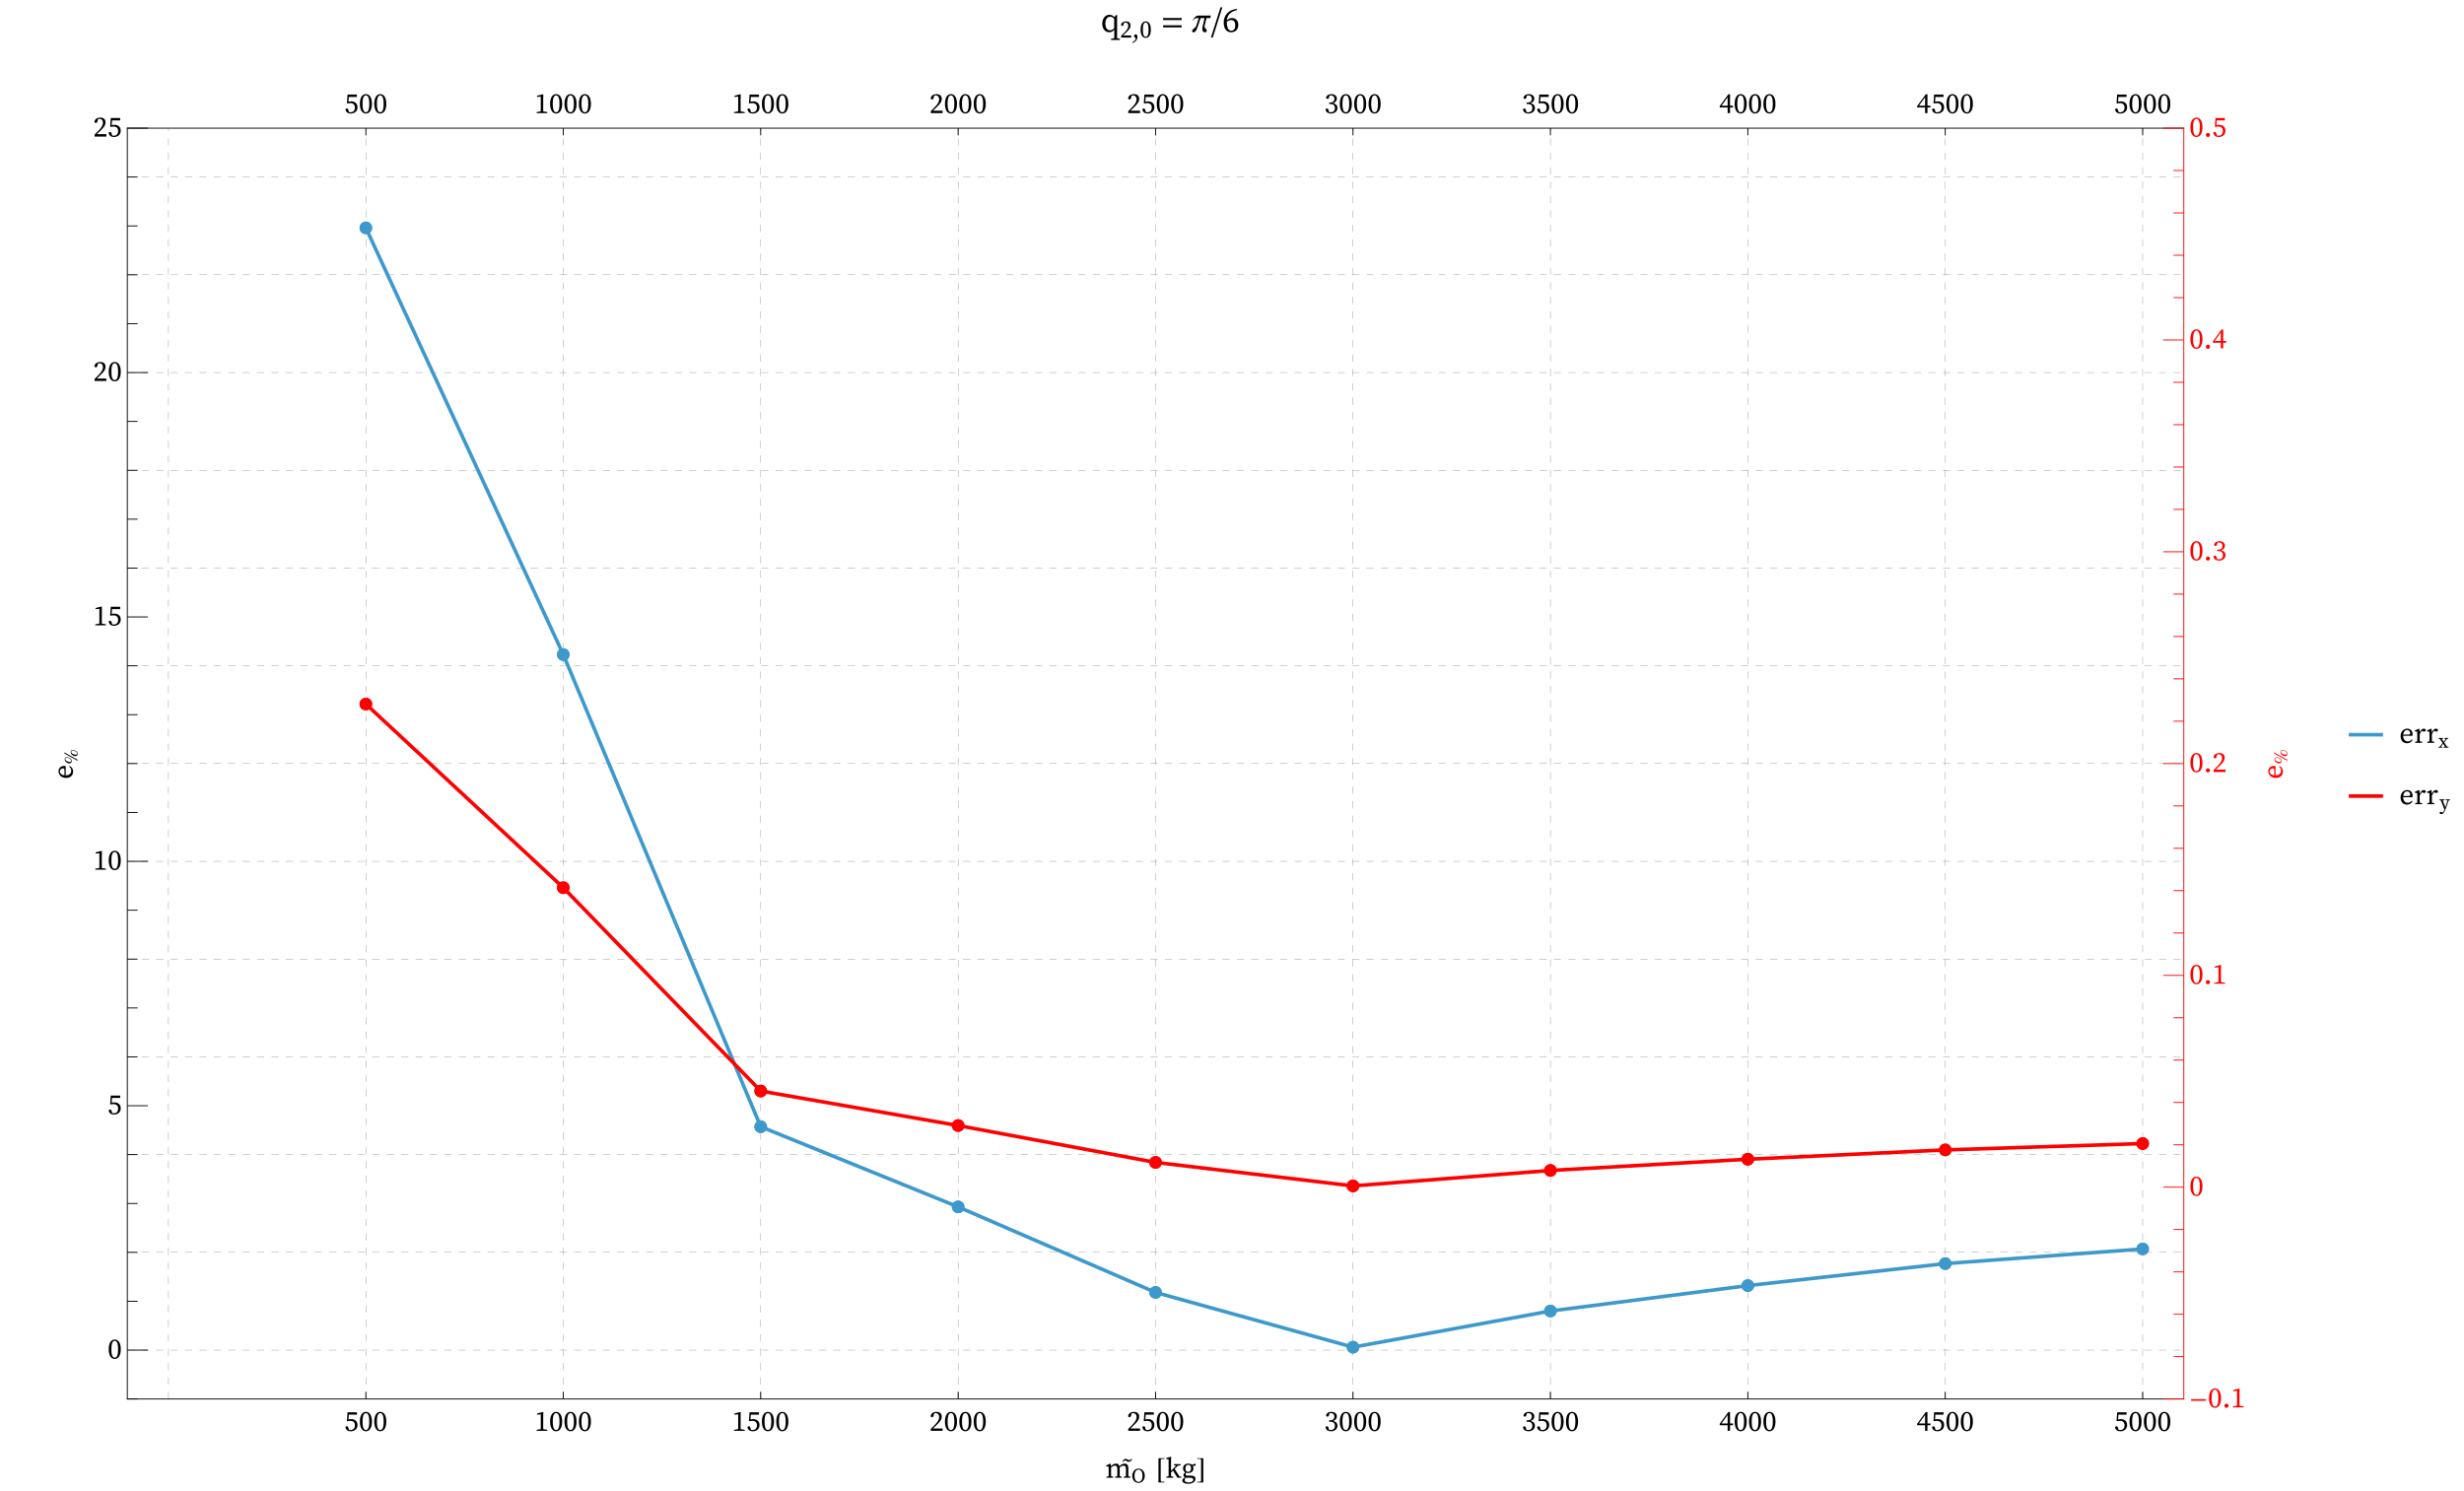 <?xml version="1.0" encoding="UTF-8"?>
<svg xmlns="http://www.w3.org/2000/svg" xmlns:xlink="http://www.w3.org/1999/xlink" width="1368pt" height="828pt" viewBox="0 0 1368 828" version="1.1">
<defs>
<g>
<symbol overflow="visible" id="glyph0-0">
<path style="stroke:none;" d="M 7.938 -1.52 L 7.938 -9.039 L 5.566 -5.281 Z M 7.426 -0.801 L 5.09 -4.512 L 2.754 -0.801 Z M 2.238 -1.52 L 4.609 -5.281 L 2.238 -9.039 Z M 2.754 -9.762 L 5.09 -6.047 L 7.426 -9.762 Z M 8.895 0 L 1.281 0 L 1.281 -10.559 L 8.895 -10.559 Z M 8.895 0 "/>
</symbol>
<symbol overflow="visible" id="glyph0-1">
<path style="stroke:none;" d="M 2.32 -6.32 C 2.801 -6.449 3.297 -6.512 3.809 -6.512 C 4.332 -6.512 4.809 -6.441 5.238 -6.297 C 5.672 -6.152 6.043 -5.941 6.352 -5.664 C 6.66 -5.387 6.902 -5.047 7.07 -4.641 C 7.242 -4.234 7.328 -3.766 7.328 -3.23 C 7.328 -2.719 7.238 -2.25 7.062 -1.824 C 6.887 -1.398 6.633 -1.031 6.305 -0.727 C 5.973 -0.422 5.578 -0.188 5.121 -0.016 C 4.66 0.156 4.156 0.238 3.602 0.238 C 2.777 0.238 2.113 0.051 1.609 -0.328 C 1.102 -0.707 0.77 -1.27 0.609 -2.016 C 0.746 -2.379 1.02 -2.559 1.426 -2.559 C 1.672 -2.559 1.855 -2.484 1.984 -2.336 C 2.113 -2.188 2.23 -1.898 2.336 -1.473 L 2.574 -0.609 C 2.746 -0.555 2.906 -0.52 3.055 -0.504 C 3.203 -0.488 3.355 -0.48 3.504 -0.48 C 4.281 -0.48 4.875 -0.719 5.281 -1.191 C 5.688 -1.668 5.887 -2.293 5.887 -3.07 C 5.887 -3.871 5.668 -4.484 5.223 -4.902 C 4.781 -5.324 4.172 -5.535 3.391 -5.535 C 2.922 -5.535 2.426 -5.477 1.902 -5.359 L 1.457 -5.488 L 1.793 -10.305 L 7.023 -10.305 L 7.023 -8.977 L 2.512 -8.977 Z M 2.32 -6.32 "/>
</symbol>
<symbol overflow="visible" id="glyph0-2">
<path style="stroke:none;" d="M 2.145 -5.152 C 2.145 -4.215 2.195 -3.441 2.297 -2.84 C 2.398 -2.238 2.535 -1.762 2.703 -1.406 C 2.875 -1.055 3.074 -0.812 3.305 -0.68 C 3.535 -0.547 3.77 -0.48 4.016 -0.48 C 4.25 -0.48 4.48 -0.547 4.703 -0.68 C 4.926 -0.812 5.129 -1.055 5.305 -1.406 C 5.48 -1.758 5.617 -2.238 5.719 -2.84 C 5.82 -3.441 5.871 -4.215 5.871 -5.152 C 5.871 -6.09 5.82 -6.863 5.719 -7.465 C 5.617 -8.066 5.48 -8.543 5.305 -8.895 C 5.129 -9.246 4.93 -9.492 4.703 -9.625 C 4.48 -9.758 4.25 -9.824 4.016 -9.824 C 3.77 -9.824 3.535 -9.758 3.305 -9.625 C 3.074 -9.492 2.875 -9.25 2.703 -8.902 C 2.531 -8.559 2.398 -8.078 2.297 -7.473 C 2.195 -6.863 2.145 -6.09 2.145 -5.152 Z M 4.016 -10.543 C 4.434 -10.543 4.844 -10.449 5.246 -10.258 C 5.652 -10.066 6.012 -9.758 6.32 -9.336 C 6.629 -8.914 6.879 -8.359 7.07 -7.672 C 7.262 -6.984 7.359 -6.145 7.359 -5.152 C 7.359 -4.16 7.266 -3.32 7.07 -2.633 C 6.879 -1.945 6.629 -1.391 6.32 -0.969 C 6.012 -0.547 5.652 -0.238 5.246 -0.047 C 4.844 0.145 4.434 0.238 4.016 0.238 C 3.59 0.238 3.172 0.145 2.77 -0.047 C 2.363 -0.238 2.004 -0.547 1.695 -0.969 C 1.387 -1.391 1.137 -1.945 0.945 -2.633 C 0.754 -3.32 0.656 -4.16 0.656 -5.152 C 0.656 -6.145 0.754 -6.984 0.945 -7.672 C 1.137 -8.359 1.387 -8.914 1.695 -9.336 C 2.004 -9.758 2.363 -10.062 2.77 -10.258 C 3.176 -10.449 3.59 -10.543 4.016 -10.543 Z M 4.016 -10.543 "/>
</symbol>
<symbol overflow="visible" id="glyph0-3">
<path style="stroke:none;" d="M 7.105 -0.574 L 7.105 0 L 1.184 0 L 1.184 -0.574 L 3.426 -0.961 C 3.434 -1.367 3.441 -1.77 3.449 -2.168 C 3.453 -2.566 3.457 -2.969 3.457 -3.375 L 3.457 -9.152 L 1.375 -8.977 L 1.375 -9.633 L 4.656 -10.465 L 4.879 -10.32 L 4.816 -8.031 L 4.816 -3.375 C 4.816 -2.969 4.82 -2.566 4.824 -2.168 C 4.828 -1.77 4.836 -1.367 4.848 -0.961 Z M 7.105 -0.574 "/>
</symbol>
<symbol overflow="visible" id="glyph0-4">
<path style="stroke:none;" d="M 7.344 -1.328 L 7.344 0 L 0.785 0 L 0.785 -1.055 L 3.246 -3.586 C 3.992 -4.352 4.547 -5.07 4.902 -5.734 C 5.262 -6.402 5.441 -7.051 5.441 -7.68 C 5.441 -8.34 5.266 -8.863 4.922 -9.246 C 4.574 -9.633 4.105 -9.824 3.52 -9.824 C 3.414 -9.824 3.293 -9.82 3.16 -9.809 C 3.027 -9.797 2.879 -9.777 2.719 -9.742 L 2.434 -8.641 C 2.324 -8.246 2.203 -7.965 2.062 -7.801 C 1.926 -7.637 1.742 -7.551 1.52 -7.551 C 1.156 -7.551 0.887 -7.727 0.703 -8.078 C 0.746 -8.496 0.863 -8.859 1.047 -9.168 C 1.234 -9.477 1.477 -9.734 1.77 -9.938 C 2.062 -10.141 2.391 -10.289 2.762 -10.391 C 3.129 -10.492 3.516 -10.543 3.922 -10.543 C 4.441 -10.543 4.891 -10.477 5.266 -10.344 C 5.637 -10.211 5.945 -10.023 6.184 -9.785 C 6.426 -9.543 6.602 -9.258 6.711 -8.93 C 6.824 -8.598 6.879 -8.234 6.879 -7.84 C 6.879 -7.488 6.832 -7.148 6.734 -6.816 C 6.641 -6.484 6.477 -6.137 6.246 -5.777 C 6.02 -5.414 5.719 -5.023 5.344 -4.609 C 4.969 -4.191 4.508 -3.719 3.953 -3.184 L 2.016 -1.328 Z M 7.344 -1.328 "/>
</symbol>
<symbol overflow="visible" id="glyph0-5">
<path style="stroke:none;" d="M 2.734 -8.93 C 2.641 -8.578 2.527 -8.316 2.398 -8.145 C 2.27 -7.973 2.07 -7.887 1.793 -7.887 C 1.609 -7.887 1.449 -7.934 1.312 -8.023 C 1.172 -8.113 1.066 -8.266 0.992 -8.48 C 1.141 -9.184 1.488 -9.703 2.031 -10.039 C 2.574 -10.375 3.215 -10.543 3.953 -10.543 C 4.422 -10.543 4.844 -10.484 5.223 -10.359 C 5.602 -10.238 5.926 -10.066 6.191 -9.848 C 6.457 -9.629 6.664 -9.367 6.809 -9.055 C 6.953 -8.746 7.023 -8.406 7.023 -8.031 C 7.023 -7.445 6.844 -6.93 6.48 -6.48 C 6.117 -6.031 5.609 -5.691 4.961 -5.457 C 5.77 -5.297 6.375 -4.988 6.77 -4.535 C 7.164 -4.082 7.359 -3.52 7.359 -2.848 C 7.359 -2.41 7.273 -2.004 7.105 -1.633 C 6.934 -1.258 6.691 -0.934 6.383 -0.656 C 6.074 -0.379 5.695 -0.16 5.246 0 C 4.801 0.16 4.305 0.238 3.762 0.238 C 2.973 0.238 2.297 0.062 1.742 -0.297 C 1.188 -0.652 0.844 -1.23 0.703 -2.031 C 0.887 -2.383 1.156 -2.559 1.52 -2.559 C 1.785 -2.559 1.984 -2.473 2.113 -2.297 C 2.242 -2.121 2.352 -1.828 2.449 -1.426 L 2.672 -0.594 C 2.844 -0.551 3.004 -0.52 3.152 -0.504 C 3.301 -0.488 3.434 -0.48 3.551 -0.48 C 4.352 -0.48 4.949 -0.688 5.344 -1.105 C 5.738 -1.52 5.938 -2.09 5.938 -2.816 C 5.938 -3.508 5.734 -4.055 5.336 -4.449 C 4.938 -4.844 4.324 -5.039 3.504 -5.039 L 2.719 -5.039 L 2.719 -5.855 L 3.359 -5.855 C 4.086 -5.855 4.648 -6.039 5.047 -6.406 C 5.449 -6.777 5.648 -7.301 5.648 -7.984 C 5.648 -8.57 5.477 -9.023 5.137 -9.344 C 4.793 -9.664 4.309 -9.824 3.68 -9.824 C 3.445 -9.824 3.207 -9.801 2.961 -9.762 Z M 2.734 -8.93 "/>
</symbol>
<symbol overflow="visible" id="glyph0-6">
<path style="stroke:none;" d="M 4.754 -4.113 L 4.754 -8.801 L 1.359 -4.113 Z M 7.742 -3.105 L 6.078 -3.105 L 6.078 0 L 4.754 0 L 4.754 -3.105 L 0.367 -3.105 L 0.367 -3.938 L 5.152 -10.465 L 6.078 -10.465 L 6.078 -4.113 L 7.742 -4.113 Z M 7.742 -3.105 "/>
</symbol>
<symbol overflow="visible" id="glyph0-7">
<path style="stroke:none;" d="M 2.398 0.238 C 2.078 0.238 1.812 0.129 1.594 -0.098 C 1.375 -0.32 1.266 -0.586 1.266 -0.895 C 1.266 -1.215 1.375 -1.488 1.594 -1.711 C 1.812 -1.938 2.078 -2.047 2.398 -2.047 C 2.719 -2.047 2.988 -1.938 3.207 -1.711 C 3.426 -1.488 3.535 -1.215 3.535 -0.895 C 3.535 -0.586 3.426 -0.32 3.207 -0.098 C 2.988 0.129 2.719 0.238 2.398 0.238 Z M 2.398 0.238 "/>
</symbol>
<symbol overflow="visible" id="glyph0-8">
<path style="stroke:none;" d="M 13.969 -0.574 L 13.969 0 L 10.258 0 L 10.258 -0.574 L 11.441 -0.801 C 11.449 -1.195 11.457 -1.625 11.465 -2.098 C 11.469 -2.566 11.473 -2.988 11.473 -3.359 L 11.473 -4.801 C 11.473 -5.535 11.367 -6.039 11.152 -6.312 C 10.938 -6.586 10.602 -6.719 10.145 -6.719 C 9.805 -6.719 9.457 -6.641 9.113 -6.48 C 8.766 -6.32 8.391 -6.055 7.984 -5.68 C 7.996 -5.562 8.004 -5.441 8.008 -5.312 C 8.012 -5.184 8.016 -5.047 8.016 -4.895 L 8.016 -3.359 C 8.016 -2.988 8.02 -2.566 8.023 -2.105 C 8.027 -1.641 8.039 -1.207 8.047 -0.801 L 9.168 -0.574 L 9.168 0 L 5.457 0 L 5.457 -0.574 L 6.641 -0.801 C 6.652 -1.195 6.66 -1.625 6.664 -2.098 C 6.668 -2.566 6.672 -2.988 6.672 -3.359 L 6.672 -4.77 C 6.672 -5.492 6.566 -6 6.359 -6.289 C 6.152 -6.578 5.82 -6.719 5.359 -6.719 C 4.988 -6.719 4.637 -6.637 4.312 -6.473 C 3.988 -6.309 3.621 -6.055 3.215 -5.711 L 3.215 -3.359 C 3.215 -3.008 3.219 -2.594 3.223 -2.121 C 3.23 -1.645 3.238 -1.207 3.246 -0.801 L 4.367 -0.574 L 4.367 0 L 0.656 0 L 0.656 -0.574 L 1.84 -0.801 C 1.852 -1.207 1.859 -1.645 1.863 -2.113 C 1.867 -2.582 1.871 -2.996 1.871 -3.359 L 1.871 -4.176 C 1.871 -4.613 1.867 -4.977 1.855 -5.266 C 1.844 -5.551 1.836 -5.855 1.824 -6.176 L 0.559 -6.32 L 0.559 -6.879 L 2.785 -7.855 L 3.023 -7.695 L 3.152 -6.398 C 3.535 -6.836 3.973 -7.188 4.465 -7.457 C 4.953 -7.723 5.457 -7.855 5.969 -7.855 C 6.48 -7.855 6.891 -7.738 7.199 -7.504 C 7.508 -7.27 7.727 -6.887 7.855 -6.352 C 8.273 -6.863 8.73 -7.242 9.23 -7.488 C 9.734 -7.734 10.246 -7.855 10.77 -7.855 C 11.418 -7.855 11.922 -7.637 12.281 -7.199 C 12.637 -6.762 12.816 -6.047 12.816 -5.055 L 12.816 -3.359 C 12.816 -2.988 12.82 -2.566 12.824 -2.105 C 12.828 -1.641 12.836 -1.207 12.848 -0.801 Z M 13.969 -0.574 "/>
</symbol>
<symbol overflow="visible" id="glyph0-9">
<path style="stroke:none;" d="M 8.77 -0.574 L 8.77 0 L 6.594 0 L 4.129 -3.969 L 3.055 -2.879 C 3.055 -2.539 3.059 -2.191 3.062 -1.84 C 3.07 -1.488 3.078 -1.141 3.09 -0.801 L 4.352 -0.574 L 4.352 0 L 0.414 0 L 0.414 -0.574 L 1.68 -0.801 C 1.691 -1.227 1.699 -1.656 1.703 -2.09 C 1.711 -2.52 1.711 -2.945 1.711 -3.359 L 1.711 -10.223 L 0.398 -10.383 L 0.398 -10.945 L 2.895 -11.664 L 3.121 -11.535 L 3.055 -9.266 L 3.055 -3.809 L 5.871 -6.734 L 4.703 -6.91 L 4.703 -7.566 L 8.352 -7.566 L 8.352 -6.91 L 6.816 -6.703 L 5.07 -4.93 L 7.711 -0.77 Z M 8.77 -0.574 "/>
</symbol>
<symbol overflow="visible" id="glyph0-10">
<path style="stroke:none;" d="M 3.793 -3.246 C 4.305 -3.246 4.703 -3.434 4.992 -3.809 C 5.281 -4.18 5.426 -4.668 5.426 -5.266 C 5.426 -5.84 5.289 -6.309 5.023 -6.664 C 4.758 -7.02 4.375 -7.199 3.871 -7.199 C 3.359 -7.199 2.961 -7.016 2.68 -6.648 C 2.398 -6.281 2.258 -5.801 2.258 -5.215 C 2.258 -4.629 2.391 -4.156 2.656 -3.793 C 2.922 -3.43 3.301 -3.246 3.793 -3.246 Z M 3.281 0.016 C 3.004 0.016 2.73 -0.012 2.465 -0.062 C 2.281 0.148 2.137 0.355 2.031 0.559 C 1.926 0.762 1.871 0.992 1.871 1.246 C 1.871 1.727 2.062 2.078 2.449 2.297 C 2.832 2.516 3.332 2.625 3.953 2.625 C 4.836 2.625 5.508 2.469 5.961 2.16 C 6.414 1.852 6.641 1.477 6.641 1.039 C 6.641 0.91 6.617 0.785 6.566 0.664 C 6.52 0.543 6.434 0.434 6.312 0.336 C 6.191 0.238 6.027 0.164 5.824 0.105 C 5.621 0.047 5.367 0.016 5.055 0.016 Z M 7.938 -6.641 L 6.383 -6.641 C 6.617 -6.234 6.734 -5.766 6.734 -5.23 C 6.734 -4.816 6.66 -4.445 6.512 -4.121 C 6.363 -3.797 6.16 -3.52 5.902 -3.297 C 5.648 -3.074 5.344 -2.902 4.992 -2.785 C 4.641 -2.668 4.258 -2.609 3.84 -2.609 C 3.625 -2.609 3.426 -2.621 3.23 -2.648 C 3.039 -2.676 2.852 -2.715 2.672 -2.77 C 2.586 -2.652 2.516 -2.523 2.457 -2.391 C 2.398 -2.258 2.367 -2.117 2.367 -1.969 C 2.367 -1.723 2.457 -1.531 2.641 -1.391 C 2.82 -1.254 3.148 -1.184 3.617 -1.184 L 5.281 -1.184 C 6.156 -1.184 6.801 -1.031 7.223 -0.719 C 7.645 -0.41 7.855 0.027 7.855 0.594 C 7.855 0.945 7.773 1.285 7.609 1.617 C 7.441 1.945 7.191 2.238 6.855 2.496 C 6.52 2.754 6.105 2.957 5.609 3.113 C 5.113 3.266 4.527 3.344 3.855 3.344 C 3.289 3.344 2.801 3.297 2.383 3.199 C 1.969 3.105 1.625 2.973 1.352 2.809 C 1.078 2.645 0.879 2.449 0.742 2.223 C 0.609 2 0.543 1.766 0.543 1.52 C 0.543 0.859 1.039 0.277 2.031 -0.223 C 1.723 -0.363 1.5 -0.543 1.367 -0.762 C 1.234 -0.98 1.168 -1.211 1.168 -1.457 C 1.168 -1.746 1.258 -2.012 1.434 -2.258 C 1.609 -2.5 1.863 -2.742 2.191 -2.977 C 1.82 -3.191 1.52 -3.484 1.297 -3.855 C 1.074 -4.23 0.961 -4.688 0.961 -5.23 C 0.961 -5.648 1.035 -6.02 1.184 -6.344 C 1.332 -6.668 1.535 -6.945 1.793 -7.168 C 2.047 -7.391 2.352 -7.562 2.703 -7.68 C 3.055 -7.797 3.441 -7.855 3.855 -7.855 C 4.699 -7.855 5.383 -7.637 5.902 -7.199 L 7.695 -7.809 L 7.938 -7.648 Z M 7.938 -6.641 "/>
</symbol>
<symbol overflow="visible" id="glyph0-11">
<path style="stroke:none;" d="M 5.137 -4.559 C 5.52 -4.559 5.777 -4.641 5.902 -4.801 C 6.031 -4.961 6.098 -5.156 6.098 -5.391 C 6.098 -5.617 6.051 -5.832 5.961 -6.039 C 5.871 -6.246 5.746 -6.434 5.594 -6.594 C 5.438 -6.754 5.258 -6.879 5.047 -6.977 C 4.84 -7.07 4.613 -7.121 4.367 -7.121 C 4.145 -7.121 3.91 -7.074 3.672 -6.984 C 3.434 -6.895 3.215 -6.742 3.016 -6.535 C 2.82 -6.328 2.648 -6.062 2.504 -5.734 C 2.359 -5.41 2.266 -5.02 2.223 -4.559 Z M 2.191 -3.871 C 2.215 -2.879 2.457 -2.117 2.93 -1.586 C 3.398 -1.051 4.016 -0.785 4.785 -0.785 C 5.297 -0.785 5.723 -0.891 6.062 -1.105 C 6.406 -1.316 6.719 -1.594 7.008 -1.938 L 7.391 -1.633 C 7.113 -1.055 6.719 -0.602 6.199 -0.266 C 5.684 0.07 5.055 0.238 4.32 0.238 C 3.777 0.238 3.285 0.148 2.848 -0.031 C 2.41 -0.215 2.039 -0.477 1.727 -0.824 C 1.418 -1.172 1.18 -1.59 1.008 -2.078 C 0.836 -2.57 0.754 -3.121 0.754 -3.727 C 0.754 -4.336 0.848 -4.895 1.039 -5.398 C 1.23 -5.906 1.496 -6.34 1.832 -6.703 C 2.168 -7.066 2.559 -7.348 3.008 -7.551 C 3.457 -7.754 3.93 -7.855 4.434 -7.855 C 4.848 -7.855 5.238 -7.785 5.609 -7.648 C 5.977 -7.508 6.293 -7.309 6.559 -7.039 C 6.828 -6.773 7.039 -6.449 7.191 -6.062 C 7.348 -5.68 7.426 -5.246 7.426 -4.77 C 7.426 -4.586 7.414 -4.422 7.391 -4.273 C 7.371 -4.125 7.344 -3.988 7.312 -3.871 Z M 2.191 -3.871 "/>
</symbol>
<symbol overflow="visible" id="glyph0-12">
<path style="stroke:none;" d="M 3.199 -5.824 C 3.477 -6.465 3.82 -6.961 4.23 -7.32 C 4.641 -7.676 5.066 -7.855 5.504 -7.855 C 5.738 -7.855 5.965 -7.793 6.184 -7.672 C 6.402 -7.551 6.539 -7.348 6.594 -7.07 C 6.594 -6.805 6.5 -6.594 6.32 -6.441 C 6.141 -6.285 5.91 -6.207 5.633 -6.207 C 5.301 -6.207 4.996 -6.34 4.719 -6.609 L 4.609 -6.719 C 4.277 -6.473 4 -6.184 3.777 -5.848 C 3.551 -5.512 3.367 -5.105 3.215 -4.625 L 3.215 -3.359 C 3.215 -3.008 3.219 -2.598 3.223 -2.129 C 3.23 -1.66 3.238 -1.223 3.246 -0.816 L 4.559 -0.574 L 4.559 0 L 0.688 0 L 0.688 -0.574 L 1.84 -0.785 C 1.852 -1.191 1.859 -1.629 1.863 -2.105 C 1.867 -2.578 1.871 -2.996 1.871 -3.359 L 1.871 -4.176 C 1.871 -4.613 1.867 -4.977 1.855 -5.266 C 1.844 -5.551 1.836 -5.855 1.824 -6.176 L 0.559 -6.32 L 0.559 -6.879 L 2.785 -7.855 L 3.023 -7.695 Z M 3.199 -5.824 "/>
</symbol>
<symbol overflow="visible" id="glyph1-0">
<path style="stroke:none;" d="M 1 0 L 1 -12.797 L 7 -12.797 L 7 0 Z M 2 -1 L 6 -1 L 6 -11.797 L 2 -11.797 Z M 2 -1 "/>
</symbol>
<symbol overflow="visible" id="glyph1-1">
<path style="stroke:none;" d="M 9.25 -3.664 L 1.055 -3.664 L 1.055 -4.562 L 9.25 -4.562 Z M 9.25 -3.664 "/>
</symbol>
<symbol overflow="visible" id="glyph1-2">
<path style="stroke:none;" d="M 5.297 -2.594 C 5.254 -2.176 5.078 -1.789 4.762 -1.434 C 4.445 -1.078 4.066 -0.898 3.617 -0.898 C 3.34 -0.898 3.109 -0.934 2.922 -1.008 C 2.734 -1.082 2.566 -1.168 2.414 -1.266 C 2.289 -1.348 2.137 -1.43 1.961 -1.512 C 1.785 -1.594 1.59 -1.633 1.375 -1.633 C 1.191 -1.633 1.008 -1.562 0.824 -1.426 C 0.641 -1.289 0.523 -1.113 0.477 -0.898 L 0 -0.898 C 0.094 -1.348 0.289 -1.727 0.59 -2.043 C 0.891 -2.359 1.277 -2.516 1.758 -2.516 C 1.941 -2.516 2.137 -2.473 2.352 -2.387 C 2.566 -2.301 2.762 -2.219 2.945 -2.141 C 3.137 -2.059 3.32 -1.977 3.496 -1.902 C 3.672 -1.828 3.812 -1.789 3.922 -1.789 C 4.156 -1.789 4.352 -1.867 4.512 -2.023 C 4.672 -2.18 4.777 -2.371 4.828 -2.594 Z M 5.297 -2.594 "/>
</symbol>
<symbol overflow="visible" id="glyph1-3">
<path style="stroke:none;" d="M 4.789 2.594 L 1.414 2.594 L 1.414 -10.852 L 4.789 -10.852 L 4.789 -10.461 L 3.383 -10.461 C 3.18 -10.461 3.008 -10.398 2.863 -10.273 C 2.719 -10.148 2.648 -9.988 2.648 -9.789 L 2.648 1.523 C 2.648 1.715 2.719 1.875 2.863 2.004 C 3.008 2.133 3.18 2.195 3.383 2.195 L 4.789 2.195 Z M 4.789 2.594 "/>
</symbol>
<symbol overflow="visible" id="glyph1-4">
<path style="stroke:none;" d="M 3.922 2.594 L 0.547 2.594 L 0.547 2.211 L 1.953 2.211 C 2.156 2.211 2.328 2.148 2.473 2.02 C 2.617 1.891 2.688 1.73 2.688 1.539 L 2.688 -9.805 C 2.688 -10.004 2.617 -10.164 2.473 -10.289 C 2.328 -10.414 2.156 -10.477 1.953 -10.477 L 0.547 -10.477 L 0.547 -10.867 L 3.922 -10.867 Z M 3.922 2.594 "/>
</symbol>
<symbol overflow="visible" id="glyph2-0">
<path style="stroke:none;" d="M 5.633 -1.078 L 5.633 -6.418 L 3.953 -3.75 Z M 5.27 -0.566 L 3.613 -3.203 L 1.953 -0.566 Z M 1.59 -1.078 L 3.273 -3.75 L 1.59 -6.418 Z M 1.953 -6.93 L 3.613 -4.293 L 5.27 -6.93 Z M 6.316 0 L 0.91 0 L 0.91 -7.496 L 6.316 -7.496 Z M 6.316 0 "/>
</symbol>
<symbol overflow="visible" id="glyph2-1">
<path style="stroke:none;" d="M 1.773 -3.793 C 1.773 -3.371 1.816 -2.957 1.902 -2.551 C 1.988 -2.145 2.125 -1.785 2.305 -1.465 C 2.488 -1.148 2.723 -0.891 3.004 -0.691 C 3.289 -0.496 3.629 -0.398 4.02 -0.398 C 4.414 -0.398 4.754 -0.496 5.039 -0.691 C 5.324 -0.891 5.555 -1.148 5.738 -1.465 C 5.918 -1.785 6.055 -2.145 6.141 -2.551 C 6.227 -2.957 6.27 -3.371 6.27 -3.793 C 6.27 -4.219 6.227 -4.637 6.141 -5.043 C 6.055 -5.453 5.918 -5.816 5.738 -6.133 C 5.555 -6.453 5.32 -6.707 5.039 -6.902 C 4.754 -7.094 4.414 -7.191 4.02 -7.191 C 3.629 -7.191 3.289 -7.094 3.004 -6.902 C 2.719 -6.707 2.488 -6.453 2.305 -6.133 C 2.125 -5.816 1.988 -5.453 1.902 -5.043 C 1.816 -4.633 1.773 -4.219 1.773 -3.793 Z M 4.02 -7.77 C 4.461 -7.77 4.887 -7.684 5.305 -7.516 C 5.723 -7.344 6.094 -7.09 6.418 -6.754 C 6.742 -6.418 7.004 -6 7.203 -5.504 C 7.398 -5.008 7.496 -4.438 7.496 -3.793 C 7.496 -3.172 7.398 -2.617 7.203 -2.125 C 7.004 -1.633 6.742 -1.215 6.418 -0.875 C 6.094 -0.535 5.723 -0.273 5.305 -0.098 C 4.887 0.082 4.461 0.172 4.02 0.172 C 3.582 0.172 3.152 0.086 2.73 -0.086 C 2.312 -0.254 1.938 -0.508 1.613 -0.84 C 1.289 -1.172 1.027 -1.586 0.828 -2.078 C 0.633 -2.57 0.535 -3.145 0.535 -3.793 C 0.535 -4.414 0.633 -4.973 0.836 -5.465 C 1.035 -5.957 1.297 -6.371 1.625 -6.715 C 1.949 -7.055 2.32 -7.316 2.738 -7.496 C 3.156 -7.68 3.582 -7.77 4.02 -7.77 Z M 4.02 -7.77 "/>
</symbol>
<symbol overflow="visible" id="glyph2-2">
<path style="stroke:none;" d="M 5.645 -0.41 L 5.645 0 L 2.977 0 L 2.977 -0.41 L 3.762 -0.555 L 2.68 -2.191 L 1.488 -0.555 L 2.305 -0.41 L 2.305 0 L 0.113 0 L 0.113 -0.41 L 0.84 -0.547 L 2.41 -2.602 L 0.875 -4.805 L 0.172 -4.906 L 0.172 -5.375 L 2.602 -5.375 L 2.602 -4.906 L 1.977 -4.805 L 3.023 -3.238 L 4.156 -4.781 L 3.43 -4.906 L 3.43 -5.375 L 5.441 -5.375 L 5.441 -4.906 L 4.816 -4.793 L 3.293 -2.84 L 4.887 -0.547 Z M 5.645 -0.41 "/>
</symbol>
<symbol overflow="visible" id="glyph2-3">
<path style="stroke:none;" d="M 5.656 -4.906 L 5.02 -4.77 L 3.316 -0.047 C 3.137 0.453 2.957 0.887 2.777 1.25 C 2.598 1.613 2.418 1.91 2.23 2.141 C 2.047 2.371 1.855 2.543 1.652 2.652 C 1.453 2.762 1.234 2.816 1 2.816 C 0.711 2.816 0.465 2.746 0.262 2.605 C 0.059 2.465 -0.047 2.285 -0.047 2.055 C -0.008 1.898 0.082 1.777 0.227 1.699 C 0.371 1.617 0.531 1.578 0.703 1.578 C 0.855 1.578 0.992 1.609 1.117 1.676 C 1.242 1.738 1.395 1.855 1.566 2.023 L 1.602 2.055 C 1.844 1.852 2.047 1.602 2.215 1.305 C 2.383 1.012 2.535 0.68 2.68 0.309 L 0.637 -4.805 L -0.023 -4.906 L -0.023 -5.375 L 2.715 -5.375 L 2.715 -4.895 L 1.727 -4.781 L 3.137 -1 L 4.418 -4.77 L 3.441 -4.906 L 3.441 -5.375 L 5.656 -5.375 Z M 5.656 -4.906 "/>
</symbol>
<symbol overflow="visible" id="glyph3-0">
<path style="stroke:none;" d="M -1.52 -7.938 L -9.039 -7.938 L -5.281 -5.566 Z M -0.801 -7.426 L -4.512 -5.09 L -0.801 -2.754 Z M -1.52 -2.238 L -5.281 -4.609 L -9.039 -2.238 Z M -9.762 -2.754 L -6.047 -5.09 L -9.762 -7.426 Z M 0 -8.895 L 0 -1.281 L -10.559 -1.281 L -10.559 -8.895 Z M 0 -8.895 "/>
</symbol>
<symbol overflow="visible" id="glyph3-1">
<path style="stroke:none;" d="M -4.559 -5.137 C -4.559 -5.52 -4.641 -5.777 -4.801 -5.902 C -4.961 -6.031 -5.156 -6.098 -5.391 -6.098 C -5.617 -6.098 -5.832 -6.051 -6.039 -5.961 C -6.246 -5.871 -6.434 -5.746 -6.594 -5.594 C -6.754 -5.438 -6.879 -5.258 -6.977 -5.047 C -7.07 -4.84 -7.121 -4.613 -7.121 -4.367 C -7.121 -4.145 -7.074 -3.91 -6.984 -3.672 C -6.895 -3.434 -6.742 -3.215 -6.535 -3.016 C -6.328 -2.82 -6.062 -2.648 -5.734 -2.504 C -5.41 -2.359 -5.02 -2.266 -4.559 -2.223 Z M -3.871 -2.191 C -2.879 -2.215 -2.117 -2.457 -1.586 -2.93 C -1.051 -3.398 -0.785 -4.016 -0.785 -4.785 C -0.785 -5.297 -0.891 -5.723 -1.105 -6.062 C -1.316 -6.406 -1.594 -6.719 -1.938 -7.008 L -1.633 -7.391 C -1.055 -7.113 -0.602 -6.719 -0.266 -6.199 C 0.07 -5.684 0.238 -5.055 0.238 -4.32 C 0.238 -3.777 0.148 -3.285 -0.031 -2.848 C -0.215 -2.41 -0.477 -2.039 -0.824 -1.727 C -1.172 -1.418 -1.59 -1.18 -2.078 -1.008 C -2.57 -0.836 -3.121 -0.754 -3.727 -0.754 C -4.336 -0.754 -4.895 -0.848 -5.398 -1.039 C -5.906 -1.23 -6.34 -1.496 -6.703 -1.832 C -7.066 -2.168 -7.348 -2.559 -7.551 -3.008 C -7.754 -3.457 -7.855 -3.93 -7.855 -4.434 C -7.855 -4.848 -7.785 -5.238 -7.648 -5.609 C -7.508 -5.977 -7.309 -6.293 -7.039 -6.559 C -6.773 -6.828 -6.449 -7.039 -6.062 -7.191 C -5.68 -7.348 -5.246 -7.426 -4.77 -7.426 C -4.586 -7.426 -4.422 -7.414 -4.273 -7.391 C -4.125 -7.371 -3.988 -7.344 -3.871 -7.312 Z M -3.871 -2.191 "/>
</symbol>
<symbol overflow="visible" id="glyph4-0">
<path style="stroke:none;" d="M 0 -0.688 L -8.797 -0.688 L -8.797 -4.812 L 0 -4.812 Z M -0.688 -1.375 L -0.688 -4.125 L -8.109 -4.125 L -8.109 -1.375 Z M -0.688 -1.375 "/>
</symbol>
<symbol overflow="visible" id="glyph4-1">
<path style="stroke:none;" d="M -5.93 -4.094 C -5.301 -4.094 -4.688 -3.895 -4.098 -3.496 C -3.508 -3.098 -3.211 -2.609 -3.211 -2.023 C -3.211 -1.547 -3.336 -1.207 -3.586 -0.996 C -3.836 -0.785 -4.188 -0.684 -4.652 -0.684 C -5.227 -0.684 -5.777 -0.914 -6.309 -1.375 C -6.84 -1.836 -7.105 -2.363 -7.105 -2.961 C -7.105 -3.289 -7 -3.559 -6.793 -3.773 C -6.582 -3.984 -6.297 -4.094 -5.93 -4.094 Z M -7.293 -6.777 L 0 -2.707 L 0 -2.121 L -7.293 -6.184 Z M -2.641 -8.121 C -2.012 -8.121 -1.402 -7.922 -0.812 -7.523 C -0.219 -7.125 0.074 -6.637 0.074 -6.055 C 0.074 -5.578 -0.051 -5.234 -0.297 -5.023 C -0.547 -4.816 -0.902 -4.711 -1.363 -4.711 C -1.938 -4.711 -2.488 -4.941 -3.02 -5.402 C -3.551 -5.863 -3.82 -6.395 -3.82 -6.988 C -3.82 -7.316 -3.715 -7.59 -3.504 -7.801 C -3.297 -8.016 -3.008 -8.121 -2.641 -8.121 Z M -5.906 -3.82 C -6.113 -3.82 -6.309 -3.758 -6.5 -3.633 C -6.691 -3.508 -6.789 -3.324 -6.789 -3.09 C -6.789 -2.625 -6.508 -2.238 -5.941 -1.93 C -5.375 -1.625 -4.855 -1.473 -4.387 -1.473 C -4.168 -1.473 -3.973 -1.523 -3.793 -1.629 C -3.617 -1.73 -3.527 -1.898 -3.527 -2.133 C -3.527 -2.555 -3.789 -2.941 -4.309 -3.293 C -4.832 -3.645 -5.363 -3.82 -5.906 -3.82 Z M -2.621 -7.848 C -2.824 -7.848 -3.023 -7.785 -3.215 -7.66 C -3.406 -7.535 -3.5 -7.352 -3.5 -7.117 C -3.5 -6.652 -3.219 -6.266 -2.652 -5.961 C -2.086 -5.652 -1.57 -5.5 -1.102 -5.5 C -0.883 -5.5 -0.684 -5.551 -0.508 -5.656 C -0.332 -5.758 -0.242 -5.93 -0.242 -6.16 C -0.242 -6.582 -0.504 -6.969 -1.023 -7.32 C -1.543 -7.672 -2.078 -7.848 -2.621 -7.848 Z M -2.621 -7.848 "/>
</symbol>
<symbol overflow="visible" id="glyph5-0">
<path style="stroke:none;" d="M 9.523 -1.824 L 9.523 -10.848 L 6.68 -6.336 Z M 8.91 -0.961 L 6.105 -5.414 L 3.301 -0.961 Z M 2.688 -1.824 L 5.531 -6.336 L 2.688 -10.848 Z M 3.301 -11.711 L 6.105 -7.258 L 8.91 -11.711 Z M 10.676 0 L 1.535 0 L 1.535 -12.672 L 10.676 -12.672 Z M 10.676 0 "/>
</symbol>
<symbol overflow="visible" id="glyph5-1">
<path style="stroke:none;" d="M 7.488 -7.258 C 7.039 -7.668 6.637 -7.949 6.277 -8.102 C 5.918 -8.254 5.574 -8.332 5.242 -8.332 C 4.883 -8.332 4.543 -8.258 4.223 -8.102 C 3.902 -7.949 3.621 -7.715 3.379 -7.402 C 3.137 -7.09 2.945 -6.695 2.805 -6.223 C 2.664 -5.746 2.594 -5.184 2.594 -4.531 C 2.594 -3.891 2.66 -3.336 2.793 -2.871 C 2.93 -2.402 3.113 -2.016 3.352 -1.707 C 3.586 -1.402 3.867 -1.176 4.188 -1.027 C 4.508 -0.879 4.859 -0.805 5.242 -0.805 C 5.664 -0.805 6.051 -0.902 6.402 -1.094 C 6.754 -1.285 7.117 -1.586 7.488 -1.996 Z M 10.676 3.898 L 10.676 4.57 L 5.742 4.57 L 5.742 3.898 L 7.508 3.609 C 7.52 3.086 7.531 2.57 7.535 2.062 C 7.543 1.559 7.547 1.051 7.547 0.539 L 7.547 -1.211 C 6.816 -0.211 5.895 0.289 4.781 0.289 C 4.191 0.289 3.656 0.172 3.176 -0.059 C 2.695 -0.289 2.285 -0.613 1.938 -1.035 C 1.594 -1.457 1.328 -1.961 1.141 -2.543 C 0.957 -3.125 0.863 -3.77 0.863 -4.473 C 0.863 -5.203 0.965 -5.871 1.172 -6.48 C 1.375 -7.09 1.656 -7.609 2.016 -8.043 C 2.375 -8.48 2.797 -8.82 3.281 -9.062 C 3.77 -9.305 4.301 -9.426 4.875 -9.426 C 5.336 -9.426 5.781 -9.336 6.211 -9.148 C 6.641 -8.965 7.059 -8.641 7.469 -8.18 L 8.852 -9.426 L 9.16 -9.234 L 9.102 -6.645 L 9.102 0.539 C 9.102 1.062 9.105 1.578 9.109 2.082 C 9.117 2.59 9.125 3.105 9.141 3.629 Z M 10.676 3.898 "/>
</symbol>
<symbol overflow="visible" id="glyph5-2">
<path style="stroke:none;" d="M 4.953 -0.574 C 5.617 -0.574 6.152 -0.828 6.547 -1.336 C 6.945 -1.84 7.141 -2.594 7.141 -3.59 C 7.141 -4.613 6.938 -5.352 6.527 -5.797 C 6.117 -6.246 5.574 -6.469 4.895 -6.469 C 4.484 -6.469 4.074 -6.398 3.656 -6.25 C 3.242 -6.102 2.848 -5.855 2.477 -5.512 C 2.488 -3.809 2.719 -2.559 3.16 -1.766 C 3.602 -0.973 4.199 -0.574 4.953 -0.574 Z M 8.18 -12.059 C 6.273 -11.598 4.871 -10.875 3.973 -9.898 C 3.078 -8.918 2.586 -7.711 2.496 -6.277 C 3.316 -7.176 4.258 -7.621 5.32 -7.621 C 5.844 -7.621 6.324 -7.535 6.758 -7.363 C 7.195 -7.191 7.566 -6.941 7.871 -6.613 C 8.18 -6.289 8.418 -5.895 8.594 -5.434 C 8.766 -4.973 8.852 -4.453 8.852 -3.879 C 8.852 -3.188 8.754 -2.582 8.555 -2.062 C 8.355 -1.547 8.078 -1.113 7.727 -0.77 C 7.375 -0.422 6.957 -0.16 6.469 0.02 C 5.984 0.199 5.461 0.289 4.895 0.289 C 3.602 0.289 2.59 -0.191 1.852 -1.152 C 1.117 -2.113 0.75 -3.461 0.75 -5.203 C 0.75 -6.137 0.902 -7.031 1.211 -7.883 C 1.516 -8.734 1.977 -9.496 2.594 -10.176 C 3.207 -10.855 3.973 -11.414 4.887 -11.855 C 5.801 -12.297 6.859 -12.57 8.062 -12.672 Z M 8.18 -12.059 "/>
</symbol>
<symbol overflow="visible" id="glyph6-0">
<path style="stroke:none;" d="M 6.762 -1.297 L 6.762 -7.703 L 4.742 -4.5 Z M 6.324 -0.68 L 4.336 -3.844 L 2.344 -0.68 Z M 1.91 -1.297 L 3.926 -4.5 L 1.91 -7.703 Z M 2.344 -8.316 L 4.336 -5.152 L 6.324 -8.316 Z M 7.578 0 L 1.09 0 L 1.09 -8.996 L 7.578 -8.996 Z M 7.578 0 "/>
</symbol>
<symbol overflow="visible" id="glyph6-1">
<path style="stroke:none;" d="M 6.258 -1.133 L 6.258 0 L 0.668 0 L 0.668 -0.898 L 2.766 -3.055 C 3.402 -3.707 3.875 -4.32 4.18 -4.887 C 4.484 -5.453 4.637 -6.008 4.637 -6.543 C 4.637 -7.105 4.488 -7.551 4.191 -7.879 C 3.895 -8.207 3.5 -8.371 3 -8.371 C 2.91 -8.371 2.805 -8.367 2.691 -8.355 C 2.578 -8.348 2.453 -8.328 2.316 -8.301 L 2.07 -7.359 C 1.98 -7.023 1.875 -6.785 1.758 -6.645 C 1.641 -6.504 1.484 -6.434 1.297 -6.434 C 0.988 -6.434 0.754 -6.586 0.602 -6.883 C 0.637 -7.238 0.734 -7.547 0.895 -7.812 C 1.051 -8.074 1.258 -8.293 1.508 -8.465 C 1.758 -8.637 2.039 -8.77 2.352 -8.855 C 2.664 -8.941 2.996 -8.984 3.34 -8.984 C 3.785 -8.984 4.168 -8.926 4.484 -8.812 C 4.805 -8.699 5.062 -8.539 5.27 -8.336 C 5.473 -8.133 5.625 -7.887 5.719 -7.605 C 5.812 -7.324 5.863 -7.016 5.863 -6.68 C 5.863 -6.379 5.82 -6.09 5.738 -5.809 C 5.656 -5.527 5.52 -5.23 5.324 -4.922 C 5.129 -4.613 4.871 -4.281 4.555 -3.926 C 4.234 -3.57 3.84 -3.168 3.367 -2.711 L 1.719 -1.133 Z M 6.258 -1.133 "/>
</symbol>
<symbol overflow="visible" id="glyph6-2">
<path style="stroke:none;" d="M 1.582 0.109 C 1.398 -0.047 1.27 -0.207 1.188 -0.375 C 1.105 -0.543 1.062 -0.715 1.062 -0.887 C 1.062 -1.121 1.133 -1.324 1.273 -1.492 C 1.414 -1.66 1.625 -1.746 1.91 -1.746 C 2.035 -1.746 2.168 -1.719 2.305 -1.664 C 2.441 -1.609 2.594 -1.504 2.766 -1.348 C 2.812 -1.176 2.848 -1.012 2.875 -0.852 C 2.902 -0.691 2.918 -0.527 2.918 -0.355 C 2.918 0.055 2.84 0.441 2.684 0.805 C 2.531 1.168 2.332 1.496 2.086 1.793 C 1.84 2.09 1.559 2.344 1.242 2.562 C 0.922 2.781 0.602 2.949 0.273 3.066 L 0.082 2.617 C 0.555 2.383 0.965 2.098 1.316 1.766 C 1.664 1.434 1.922 1.008 2.086 0.492 Z M 1.582 0.109 "/>
</symbol>
<symbol overflow="visible" id="glyph6-3">
<path style="stroke:none;" d="M 1.828 -4.391 C 1.828 -3.59 1.871 -2.934 1.957 -2.418 C 2.043 -1.906 2.16 -1.5 2.305 -1.199 C 2.449 -0.898 2.621 -0.691 2.816 -0.578 C 3.012 -0.465 3.211 -0.41 3.422 -0.41 C 3.621 -0.41 3.816 -0.465 4.008 -0.578 C 4.199 -0.691 4.367 -0.898 4.52 -1.199 C 4.668 -1.5 4.785 -1.906 4.875 -2.418 C 4.961 -2.934 5.004 -3.59 5.004 -4.391 C 5.004 -5.191 4.961 -5.848 4.875 -6.359 C 4.789 -6.871 4.668 -7.281 4.52 -7.578 C 4.371 -7.879 4.199 -8.086 4.008 -8.199 C 3.816 -8.312 3.621 -8.371 3.422 -8.371 C 3.211 -8.371 3.012 -8.312 2.816 -8.199 C 2.621 -8.086 2.449 -7.883 2.305 -7.586 C 2.16 -7.289 2.043 -6.883 1.957 -6.367 C 1.871 -5.848 1.828 -5.188 1.828 -4.391 Z M 3.422 -8.984 C 3.777 -8.984 4.125 -8.902 4.473 -8.738 C 4.816 -8.574 5.121 -8.312 5.383 -7.953 C 5.648 -7.594 5.863 -7.121 6.023 -6.535 C 6.188 -5.949 6.27 -5.234 6.27 -4.391 C 6.27 -3.543 6.188 -2.828 6.023 -2.242 C 5.859 -1.656 5.648 -1.184 5.383 -0.824 C 5.121 -0.465 4.816 -0.203 4.473 -0.039 C 4.125 0.125 3.777 0.203 3.422 0.203 C 3.059 0.203 2.703 0.121 2.359 -0.039 C 2.012 -0.203 1.707 -0.465 1.445 -0.824 C 1.18 -1.184 0.969 -1.656 0.805 -2.242 C 0.641 -2.828 0.559 -3.543 0.559 -4.391 C 0.559 -5.234 0.641 -5.949 0.805 -6.535 C 0.969 -7.121 1.18 -7.594 1.445 -7.953 C 1.707 -8.312 2.012 -8.574 2.359 -8.738 C 2.703 -8.902 3.059 -8.984 3.422 -8.984 Z M 3.422 -8.984 "/>
</symbol>
<symbol overflow="visible" id="glyph7-0">
<path style="stroke:none;" d="M 1.25 0 L 1.25 -15.996 L 8.75 -15.996 L 8.75 0 Z M 2.5 -1.25 L 7.5 -1.25 L 7.5 -14.746 L 2.5 -14.746 Z M 2.5 -1.25 "/>
</symbol>
<symbol overflow="visible" id="glyph7-1">
<path style="stroke:none;" d="M 11.582 -6.484 L 1.32 -6.484 L 1.32 -7.637 L 11.582 -7.637 Z M 11.582 -2.422 L 1.32 -2.422 L 1.32 -3.586 L 11.582 -3.586 Z M 11.582 -2.422 "/>
</symbol>
<symbol overflow="visible" id="glyph7-2">
<path style="stroke:none;" d="M 10.422 -8.984 L 10.117 -7.578 L 8.016 -7.578 L 7 -3.398 C 6.98 -3.309 6.965 -3.211 6.949 -3.109 C 6.934 -3.008 6.922 -2.914 6.922 -2.82 C 6.922 -2.543 6.988 -2.32 7.117 -2.152 C 7.25 -1.988 7.383 -1.848 7.52 -1.738 C 7.605 -1.668 7.727 -1.543 7.883 -1.371 C 8.039 -1.199 8.117 -0.918 8.117 -0.527 C 8.117 -0.242 8.027 -0.031 7.848 0.102 C 7.668 0.234 7.426 0.305 7.117 0.305 C 6.648 0.305 6.289 0.137 6.039 -0.191 C 5.789 -0.52 5.664 -0.945 5.664 -1.465 C 5.664 -1.758 5.684 -2.023 5.719 -2.258 C 5.754 -2.492 5.809 -2.77 5.879 -3.094 L 6.906 -7.578 L 4.758 -7.578 L 3.262 -3.145 C 2.766 -1.668 2.336 -0.719 1.969 -0.305 C 1.602 0.113 1.211 0.32 0.801 0.32 C 0.598 0.32 0.426 0.281 0.277 0.199 C 0.133 0.117 0.059 -0.066 0.059 -0.352 C 0.059 -0.77 0.211 -1.105 0.516 -1.367 C 0.824 -1.629 0.977 -1.758 0.977 -1.758 C 1.203 -1.934 1.445 -2.133 1.703 -2.359 C 1.961 -2.582 2.145 -2.859 2.258 -3.184 L 3.703 -7.578 L 2.539 -7.578 C 2.109 -7.578 1.707 -7.414 1.332 -7.086 C 0.957 -6.758 0.719 -6.492 0.617 -6.297 L 0.398 -6.297 C 0.492 -6.676 0.844 -7.219 1.453 -7.926 C 2.066 -8.633 2.746 -8.984 3.496 -8.984 Z M 10.422 -8.984 "/>
</symbol>
<symbol overflow="visible" id="glyph7-3">
<path style="stroke:none;" d="M 6.336 -13.562 L 1.035 3.223 L 0 3.223 L 5.305 -13.562 Z M 6.336 -13.562 "/>
</symbol>
</g>
<clipPath id="clip1">
  <path d="M 1303.922 406 L 1324 406 L 1324 410 L 1303.922 410 Z M 1303.922 406 "/>
</clipPath>
<clipPath id="clip2">
  <path d="M 1303.922 440 L 1324 440 L 1324 444 L 1303.922 444 Z M 1303.922 440 "/>
</clipPath>
</defs>
<g id="surface12">
<rect x="0" y="0" width="1368" height="828" style="fill:rgb(99.998%,99.998%,99.998%);fill-opacity:1;stroke:none;"/>
<path style="fill:none;stroke-width:0.2;stroke-linecap:butt;stroke-linejoin:miter;stroke:rgb(50.001%,50.001%,50.001%);stroke-opacity:1;stroke-dasharray:4,4;stroke-miterlimit:3.25;" d="M 159.52 781.824 L 159.52 76.164 " transform="matrix(1,0,0,1,-66,-5)"/>
<path style="fill:none;stroke-width:0.2;stroke-linecap:butt;stroke-linejoin:miter;stroke:rgb(50.001%,50.001%,50.001%);stroke-opacity:1;stroke-dasharray:4,4;stroke-miterlimit:3.25;" d="M 269.125 781.824 L 269.125 76.164 " transform="matrix(1,0,0,1,-66,-5)"/>
<path style="fill:none;stroke-width:0.2;stroke-linecap:butt;stroke-linejoin:miter;stroke:rgb(50.001%,50.001%,50.001%);stroke-opacity:1;stroke-dasharray:4,4;stroke-miterlimit:3.25;" d="M 378.734 781.824 L 378.734 76.164 " transform="matrix(1,0,0,1,-66,-5)"/>
<path style="fill:none;stroke-width:0.2;stroke-linecap:butt;stroke-linejoin:miter;stroke:rgb(50.001%,50.001%,50.001%);stroke-opacity:1;stroke-dasharray:4,4;stroke-miterlimit:3.25;" d="M 488.344 781.824 L 488.344 76.164 " transform="matrix(1,0,0,1,-66,-5)"/>
<path style="fill:none;stroke-width:0.2;stroke-linecap:butt;stroke-linejoin:miter;stroke:rgb(50.001%,50.001%,50.001%);stroke-opacity:1;stroke-dasharray:4,4;stroke-miterlimit:3.25;" d="M 597.953 781.824 L 597.953 76.164 " transform="matrix(1,0,0,1,-66,-5)"/>
<path style="fill:none;stroke-width:0.2;stroke-linecap:butt;stroke-linejoin:miter;stroke:rgb(50.001%,50.001%,50.001%);stroke-opacity:1;stroke-dasharray:4,4;stroke-miterlimit:3.25;" d="M 707.562 781.824 L 707.562 76.164 " transform="matrix(1,0,0,1,-66,-5)"/>
<path style="fill:none;stroke-width:0.2;stroke-linecap:butt;stroke-linejoin:miter;stroke:rgb(50.001%,50.001%,50.001%);stroke-opacity:1;stroke-dasharray:4,4;stroke-miterlimit:3.25;" d="M 817.172 781.824 L 817.172 76.164 " transform="matrix(1,0,0,1,-66,-5)"/>
<path style="fill:none;stroke-width:0.2;stroke-linecap:butt;stroke-linejoin:miter;stroke:rgb(50.001%,50.001%,50.001%);stroke-opacity:1;stroke-dasharray:4,4;stroke-miterlimit:3.25;" d="M 926.781 781.824 L 926.781 76.164 " transform="matrix(1,0,0,1,-66,-5)"/>
<path style="fill:none;stroke-width:0.2;stroke-linecap:butt;stroke-linejoin:miter;stroke:rgb(50.001%,50.001%,50.001%);stroke-opacity:1;stroke-dasharray:4,4;stroke-miterlimit:3.25;" d="M 1036.391 781.824 L 1036.391 76.164 " transform="matrix(1,0,0,1,-66,-5)"/>
<path style="fill:none;stroke-width:0.2;stroke-linecap:butt;stroke-linejoin:miter;stroke:rgb(50.001%,50.001%,50.001%);stroke-opacity:1;stroke-dasharray:4,4;stroke-miterlimit:3.25;" d="M 1145.996 781.824 L 1145.996 76.164 " transform="matrix(1,0,0,1,-66,-5)"/>
<path style="fill:none;stroke-width:0.2;stroke-linecap:butt;stroke-linejoin:miter;stroke:rgb(50.001%,50.001%,50.001%);stroke-opacity:1;stroke-dasharray:4,4;stroke-miterlimit:3.25;" d="M 1255.605 781.824 L 1255.605 76.164 " transform="matrix(1,0,0,1,-66,-5)"/>
<path style="fill:none;stroke-width:0.2;stroke-linecap:butt;stroke-linejoin:miter;stroke:rgb(50.001%,50.001%,50.001%);stroke-opacity:1;stroke-dasharray:4,4;stroke-miterlimit:3.25;" d="M 136.684 754.684 L 1278.441 754.684 " transform="matrix(1,0,0,1,-66,-5)"/>
<path style="fill:none;stroke-width:0.2;stroke-linecap:butt;stroke-linejoin:miter;stroke:rgb(50.001%,50.001%,50.001%);stroke-opacity:1;stroke-dasharray:4,4;stroke-miterlimit:3.25;" d="M 136.684 700.402 L 1278.441 700.402 " transform="matrix(1,0,0,1,-66,-5)"/>
<path style="fill:none;stroke-width:0.2;stroke-linecap:butt;stroke-linejoin:miter;stroke:rgb(50.001%,50.001%,50.001%);stroke-opacity:1;stroke-dasharray:4,4;stroke-miterlimit:3.25;" d="M 136.684 646.121 L 1278.441 646.121 " transform="matrix(1,0,0,1,-66,-5)"/>
<path style="fill:none;stroke-width:0.2;stroke-linecap:butt;stroke-linejoin:miter;stroke:rgb(50.001%,50.001%,50.001%);stroke-opacity:1;stroke-dasharray:4,4;stroke-miterlimit:3.25;" d="M 136.684 591.84 L 1278.441 591.84 " transform="matrix(1,0,0,1,-66,-5)"/>
<path style="fill:none;stroke-width:0.2;stroke-linecap:butt;stroke-linejoin:miter;stroke:rgb(50.001%,50.001%,50.001%);stroke-opacity:1;stroke-dasharray:4,4;stroke-miterlimit:3.25;" d="M 136.684 537.559 L 1278.441 537.559 " transform="matrix(1,0,0,1,-66,-5)"/>
<path style="fill:none;stroke-width:0.2;stroke-linecap:butt;stroke-linejoin:miter;stroke:rgb(50.001%,50.001%,50.001%);stroke-opacity:1;stroke-dasharray:4,4;stroke-miterlimit:3.25;" d="M 136.684 483.277 L 1278.441 483.277 " transform="matrix(1,0,0,1,-66,-5)"/>
<path style="fill:none;stroke-width:0.2;stroke-linecap:butt;stroke-linejoin:miter;stroke:rgb(50.001%,50.001%,50.001%);stroke-opacity:1;stroke-dasharray:4,4;stroke-miterlimit:3.25;" d="M 136.684 428.992 L 1278.441 428.992 " transform="matrix(1,0,0,1,-66,-5)"/>
<path style="fill:none;stroke-width:0.2;stroke-linecap:butt;stroke-linejoin:miter;stroke:rgb(50.001%,50.001%,50.001%);stroke-opacity:1;stroke-dasharray:4,4;stroke-miterlimit:3.25;" d="M 136.684 374.711 L 1278.441 374.711 " transform="matrix(1,0,0,1,-66,-5)"/>
<path style="fill:none;stroke-width:0.2;stroke-linecap:butt;stroke-linejoin:miter;stroke:rgb(50.001%,50.001%,50.001%);stroke-opacity:1;stroke-dasharray:4,4;stroke-miterlimit:3.25;" d="M 136.684 320.43 L 1278.441 320.43 " transform="matrix(1,0,0,1,-66,-5)"/>
<path style="fill:none;stroke-width:0.2;stroke-linecap:butt;stroke-linejoin:miter;stroke:rgb(50.001%,50.001%,50.001%);stroke-opacity:1;stroke-dasharray:4,4;stroke-miterlimit:3.25;" d="M 136.684 266.148 L 1278.441 266.148 " transform="matrix(1,0,0,1,-66,-5)"/>
<path style="fill:none;stroke-width:0.2;stroke-linecap:butt;stroke-linejoin:miter;stroke:rgb(50.001%,50.001%,50.001%);stroke-opacity:1;stroke-dasharray:4,4;stroke-miterlimit:3.25;" d="M 136.684 211.867 L 1278.441 211.867 " transform="matrix(1,0,0,1,-66,-5)"/>
<path style="fill:none;stroke-width:0.2;stroke-linecap:butt;stroke-linejoin:miter;stroke:rgb(50.001%,50.001%,50.001%);stroke-opacity:1;stroke-dasharray:4,4;stroke-miterlimit:3.25;" d="M 136.684 157.586 L 1278.441 157.586 " transform="matrix(1,0,0,1,-66,-5)"/>
<path style="fill:none;stroke-width:0.2;stroke-linecap:butt;stroke-linejoin:miter;stroke:rgb(50.001%,50.001%,50.001%);stroke-opacity:1;stroke-dasharray:4,4;stroke-miterlimit:3.25;" d="M 136.684 103.305 L 1278.441 103.305 " transform="matrix(1,0,0,1,-66,-5)"/>
<path style="fill:none;stroke-width:2;stroke-linecap:square;stroke-linejoin:miter;stroke:rgb(23.999%,60%,80%);stroke-opacity:1;stroke-miterlimit:3.25;" d="M 269.125 131.531 L 378.734 368.469 L 488.344 630.648 L 597.953 675.16 L 707.562 722.656 L 817.172 753.055 L 926.781 732.973 L 1036.391 718.859 L 1145.996 706.645 L 1255.605 698.5 " transform="matrix(1,0,0,1,-66,-5)"/>
<path style=" stroke:none;fill-rule:evenodd;fill:rgb(23.999%,60%,80%);fill-opacity:1;" d="M 206.625 126.531 C 206.625 127.461 206.258 128.348 205.602 129.004 C 204.945 129.66 204.055 130.031 203.125 130.031 C 202.199 130.031 201.309 129.66 200.652 129.004 C 199.996 128.348 199.625 127.461 199.625 126.531 C 199.625 125.602 199.996 124.711 200.652 124.055 C 201.309 123.398 202.199 123.031 203.125 123.031 C 204.055 123.031 204.945 123.398 205.602 124.055 C 206.258 124.711 206.625 125.602 206.625 126.531 Z M 206.625 126.531 "/>
<path style=" stroke:none;fill-rule:evenodd;fill:rgb(23.999%,60%,80%);fill-opacity:1;" d="M 316.234 363.469 C 316.234 364.398 315.867 365.289 315.211 365.945 C 314.555 366.602 313.664 366.969 312.734 366.969 C 311.809 366.969 310.918 366.602 310.262 365.945 C 309.605 365.289 309.234 364.398 309.234 363.469 C 309.234 362.543 309.605 361.652 310.262 360.996 C 310.918 360.34 311.809 359.969 312.734 359.969 C 313.664 359.969 314.555 360.34 315.211 360.996 C 315.867 361.652 316.234 362.543 316.234 363.469 Z M 316.234 363.469 "/>
<path style=" stroke:none;fill-rule:evenodd;fill:rgb(23.999%,60%,80%);fill-opacity:1;" d="M 425.844 625.648 C 425.844 626.578 425.477 627.469 424.82 628.125 C 424.164 628.781 423.273 629.148 422.344 629.148 C 421.418 629.148 420.527 628.781 419.871 628.125 C 419.215 627.469 418.844 626.578 418.844 625.648 C 418.844 624.723 419.215 623.832 419.871 623.176 C 420.527 622.52 421.418 622.148 422.344 622.148 C 423.273 622.148 424.164 622.52 424.82 623.176 C 425.477 623.832 425.844 624.723 425.844 625.648 Z M 425.844 625.648 "/>
<path style=" stroke:none;fill-rule:evenodd;fill:rgb(23.999%,60%,80%);fill-opacity:1;" d="M 535.453 670.16 C 535.453 671.09 535.086 671.98 534.43 672.637 C 533.773 673.293 532.883 673.66 531.953 673.66 C 531.023 673.66 530.137 673.293 529.477 672.637 C 528.82 671.98 528.453 671.09 528.453 670.16 C 528.453 669.234 528.82 668.344 529.477 667.688 C 530.137 667.031 531.023 666.66 531.953 666.66 C 532.883 666.66 533.773 667.031 534.43 667.688 C 535.086 668.344 535.453 669.234 535.453 670.16 Z M 535.453 670.16 "/>
<path style=" stroke:none;fill-rule:evenodd;fill:rgb(23.999%,60%,80%);fill-opacity:1;" d="M 645.062 717.656 C 645.062 718.586 644.695 719.477 644.035 720.133 C 643.379 720.789 642.492 721.156 641.562 721.156 C 640.633 721.156 639.742 720.789 639.086 720.133 C 638.43 719.477 638.062 718.586 638.062 717.656 C 638.062 716.73 638.43 715.84 639.086 715.184 C 639.742 714.527 640.633 714.156 641.562 714.156 C 642.492 714.156 643.379 714.527 644.035 715.184 C 644.695 715.84 645.062 716.73 645.062 717.656 Z M 645.062 717.656 "/>
<path style=" stroke:none;fill-rule:evenodd;fill:rgb(23.999%,60%,80%);fill-opacity:1;" d="M 754.672 748.055 C 754.672 748.984 754.301 749.875 753.645 750.531 C 752.988 751.188 752.098 751.555 751.172 751.555 C 750.242 751.555 749.352 751.188 748.695 750.531 C 748.039 749.875 747.672 748.984 747.672 748.055 C 747.672 747.125 748.039 746.238 748.695 745.578 C 749.352 744.922 750.242 744.555 751.172 744.555 C 752.098 744.555 752.988 744.922 753.645 745.578 C 754.301 746.238 754.672 747.125 754.672 748.055 Z M 754.672 748.055 "/>
<path style=" stroke:none;fill-rule:evenodd;fill:rgb(23.999%,60%,80%);fill-opacity:1;" d="M 864.281 727.973 C 864.281 728.898 863.91 729.789 863.254 730.445 C 862.598 731.102 861.707 731.473 860.781 731.473 C 859.852 731.473 858.961 731.102 858.305 730.445 C 857.648 729.789 857.281 728.898 857.281 727.973 C 857.281 727.043 857.648 726.152 858.305 725.496 C 858.961 724.84 859.852 724.473 860.781 724.473 C 861.707 724.473 862.598 724.84 863.254 725.496 C 863.91 726.152 864.281 727.043 864.281 727.973 Z M 864.281 727.973 "/>
<path style=" stroke:none;fill-rule:evenodd;fill:rgb(23.999%,60%,80%);fill-opacity:1;" d="M 973.891 713.859 C 973.891 714.785 973.52 715.676 972.863 716.332 C 972.207 716.988 971.316 717.359 970.391 717.359 C 969.461 717.359 968.57 716.988 967.914 716.332 C 967.258 715.676 966.891 714.785 966.891 713.859 C 966.891 712.93 967.258 712.039 967.914 711.383 C 968.57 710.727 969.461 710.359 970.391 710.359 C 971.316 710.359 972.207 710.727 972.863 711.383 C 973.52 712.039 973.891 712.93 973.891 713.859 Z M 973.891 713.859 "/>
<path style=" stroke:none;fill-rule:evenodd;fill:rgb(23.999%,60%,80%);fill-opacity:1;" d="M 1083.496 701.645 C 1083.496 702.574 1083.129 703.461 1082.473 704.117 C 1081.816 704.777 1080.926 705.145 1079.996 705.145 C 1079.07 705.145 1078.18 704.777 1077.523 704.117 C 1076.867 703.461 1076.496 702.574 1076.496 701.645 C 1076.496 700.715 1076.867 699.824 1077.523 699.168 C 1078.18 698.512 1079.07 698.145 1079.996 698.145 C 1080.926 698.145 1081.816 698.512 1082.473 699.168 C 1083.129 699.824 1083.496 700.715 1083.496 701.645 Z M 1083.496 701.645 "/>
<path style=" stroke:none;fill-rule:evenodd;fill:rgb(23.999%,60%,80%);fill-opacity:1;" d="M 1193.105 693.5 C 1193.105 694.43 1192.738 695.32 1192.082 695.977 C 1191.426 696.633 1190.535 697 1189.605 697 C 1188.68 697 1187.789 696.633 1187.133 695.977 C 1186.477 695.32 1186.105 694.43 1186.105 693.5 C 1186.105 692.574 1186.477 691.684 1187.133 691.027 C 1187.789 690.371 1188.68 690 1189.605 690 C 1190.535 690 1191.426 690.371 1192.082 691.027 C 1192.738 691.684 1193.105 692.574 1193.105 693.5 Z M 1193.105 693.5 "/>
<path style=" stroke:none;fill-rule:evenodd;fill:rgb(23.999%,60%,80%);fill-opacity:1;" d="M 206.625 126.531 C 206.625 127.461 206.258 128.348 205.602 129.004 C 204.945 129.66 204.055 130.031 203.125 130.031 C 202.199 130.031 201.309 129.66 200.652 129.004 C 199.996 128.348 199.625 127.461 199.625 126.531 C 199.625 125.602 199.996 124.711 200.652 124.055 C 201.309 123.398 202.199 123.031 203.125 123.031 C 204.055 123.031 204.945 123.398 205.602 124.055 C 206.258 124.711 206.625 125.602 206.625 126.531 Z M 206.625 126.531 "/>
<path style=" stroke:none;fill-rule:evenodd;fill:rgb(23.999%,60%,80%);fill-opacity:1;" d="M 316.234 363.469 C 316.234 364.398 315.867 365.289 315.211 365.945 C 314.555 366.602 313.664 366.969 312.734 366.969 C 311.809 366.969 310.918 366.602 310.262 365.945 C 309.605 365.289 309.234 364.398 309.234 363.469 C 309.234 362.543 309.605 361.652 310.262 360.996 C 310.918 360.34 311.809 359.969 312.734 359.969 C 313.664 359.969 314.555 360.34 315.211 360.996 C 315.867 361.652 316.234 362.543 316.234 363.469 Z M 316.234 363.469 "/>
<path style=" stroke:none;fill-rule:evenodd;fill:rgb(23.999%,60%,80%);fill-opacity:1;" d="M 425.844 625.648 C 425.844 626.578 425.477 627.469 424.82 628.125 C 424.164 628.781 423.273 629.148 422.344 629.148 C 421.418 629.148 420.527 628.781 419.871 628.125 C 419.215 627.469 418.844 626.578 418.844 625.648 C 418.844 624.723 419.215 623.832 419.871 623.176 C 420.527 622.52 421.418 622.148 422.344 622.148 C 423.273 622.148 424.164 622.52 424.82 623.176 C 425.477 623.832 425.844 624.723 425.844 625.648 Z M 425.844 625.648 "/>
<path style=" stroke:none;fill-rule:evenodd;fill:rgb(23.999%,60%,80%);fill-opacity:1;" d="M 535.453 670.16 C 535.453 671.09 535.086 671.98 534.43 672.637 C 533.773 673.293 532.883 673.66 531.953 673.66 C 531.023 673.66 530.137 673.293 529.477 672.637 C 528.82 671.98 528.453 671.09 528.453 670.16 C 528.453 669.234 528.82 668.344 529.477 667.688 C 530.137 667.031 531.023 666.66 531.953 666.66 C 532.883 666.66 533.773 667.031 534.43 667.688 C 535.086 668.344 535.453 669.234 535.453 670.16 Z M 535.453 670.16 "/>
<path style=" stroke:none;fill-rule:evenodd;fill:rgb(23.999%,60%,80%);fill-opacity:1;" d="M 645.062 717.656 C 645.062 718.586 644.695 719.477 644.035 720.133 C 643.379 720.789 642.492 721.156 641.562 721.156 C 640.633 721.156 639.742 720.789 639.086 720.133 C 638.43 719.477 638.062 718.586 638.062 717.656 C 638.062 716.73 638.43 715.84 639.086 715.184 C 639.742 714.527 640.633 714.156 641.562 714.156 C 642.492 714.156 643.379 714.527 644.035 715.184 C 644.695 715.84 645.062 716.73 645.062 717.656 Z M 645.062 717.656 "/>
<path style=" stroke:none;fill-rule:evenodd;fill:rgb(23.999%,60%,80%);fill-opacity:1;" d="M 754.672 748.055 C 754.672 748.984 754.301 749.875 753.645 750.531 C 752.988 751.188 752.098 751.555 751.172 751.555 C 750.242 751.555 749.352 751.188 748.695 750.531 C 748.039 749.875 747.672 748.984 747.672 748.055 C 747.672 747.125 748.039 746.238 748.695 745.578 C 749.352 744.922 750.242 744.555 751.172 744.555 C 752.098 744.555 752.988 744.922 753.645 745.578 C 754.301 746.238 754.672 747.125 754.672 748.055 Z M 754.672 748.055 "/>
<path style=" stroke:none;fill-rule:evenodd;fill:rgb(23.999%,60%,80%);fill-opacity:1;" d="M 864.281 727.973 C 864.281 728.898 863.91 729.789 863.254 730.445 C 862.598 731.102 861.707 731.473 860.781 731.473 C 859.852 731.473 858.961 731.102 858.305 730.445 C 857.648 729.789 857.281 728.898 857.281 727.973 C 857.281 727.043 857.648 726.152 858.305 725.496 C 858.961 724.84 859.852 724.473 860.781 724.473 C 861.707 724.473 862.598 724.84 863.254 725.496 C 863.91 726.152 864.281 727.043 864.281 727.973 Z M 864.281 727.973 "/>
<path style=" stroke:none;fill-rule:evenodd;fill:rgb(23.999%,60%,80%);fill-opacity:1;" d="M 973.891 713.859 C 973.891 714.785 973.52 715.676 972.863 716.332 C 972.207 716.988 971.316 717.359 970.391 717.359 C 969.461 717.359 968.57 716.988 967.914 716.332 C 967.258 715.676 966.891 714.785 966.891 713.859 C 966.891 712.93 967.258 712.039 967.914 711.383 C 968.57 710.727 969.461 710.359 970.391 710.359 C 971.316 710.359 972.207 710.727 972.863 711.383 C 973.52 712.039 973.891 712.93 973.891 713.859 Z M 973.891 713.859 "/>
<path style=" stroke:none;fill-rule:evenodd;fill:rgb(23.999%,60%,80%);fill-opacity:1;" d="M 1083.496 701.645 C 1083.496 702.574 1083.129 703.461 1082.473 704.117 C 1081.816 704.777 1080.926 705.145 1079.996 705.145 C 1079.07 705.145 1078.18 704.777 1077.523 704.117 C 1076.867 703.461 1076.496 702.574 1076.496 701.645 C 1076.496 700.715 1076.867 699.824 1077.523 699.168 C 1078.18 698.512 1079.07 698.145 1079.996 698.145 C 1080.926 698.145 1081.816 698.512 1082.473 699.168 C 1083.129 699.824 1083.496 700.715 1083.496 701.645 Z M 1083.496 701.645 "/>
<path style=" stroke:none;fill-rule:evenodd;fill:rgb(23.999%,60%,80%);fill-opacity:1;" d="M 1193.105 693.5 C 1193.105 694.43 1192.738 695.32 1192.082 695.977 C 1191.426 696.633 1190.535 697 1189.605 697 C 1188.68 697 1187.789 696.633 1187.133 695.977 C 1186.477 695.32 1186.105 694.43 1186.105 693.5 C 1186.105 692.574 1186.477 691.684 1187.133 691.027 C 1187.789 690.371 1188.68 690 1189.605 690 C 1190.535 690 1191.426 690.371 1192.082 691.027 C 1192.738 691.684 1193.105 692.574 1193.105 693.5 Z M 1193.105 693.5 "/>
<path style="fill:none;stroke-width:2;stroke-linecap:square;stroke-linejoin:miter;stroke:rgb(100%,0%,0%);stroke-opacity:1;stroke-miterlimit:3.25;" d="M 269.125 395.945 L 378.734 497.914 L 488.344 610.82 L 597.953 629.988 L 707.562 650.453 L 817.172 663.508 L 926.781 654.922 L 1036.391 648.691 L 1145.996 643.516 L 1255.605 639.988 " transform="matrix(1,0,0,1,-66,-5)"/>
<path style=" stroke:none;fill-rule:evenodd;fill:rgb(100%,0%,0%);fill-opacity:1;" d="M 206.625 390.945 C 206.625 391.875 206.258 392.766 205.602 393.422 C 204.945 394.078 204.055 394.445 203.125 394.445 C 202.199 394.445 201.309 394.078 200.652 393.422 C 199.996 392.766 199.625 391.875 199.625 390.945 C 199.625 390.016 199.996 389.125 200.652 388.469 C 201.309 387.812 202.199 387.445 203.125 387.445 C 204.055 387.445 204.945 387.812 205.602 388.469 C 206.258 389.125 206.625 390.016 206.625 390.945 Z M 206.625 390.945 "/>
<path style=" stroke:none;fill-rule:evenodd;fill:rgb(100%,0%,0%);fill-opacity:1;" d="M 316.234 492.914 C 316.234 493.84 315.867 494.73 315.211 495.387 C 314.555 496.043 313.664 496.414 312.734 496.414 C 311.809 496.414 310.918 496.043 310.262 495.387 C 309.605 494.73 309.234 493.84 309.234 492.914 C 309.234 491.984 309.605 491.094 310.262 490.438 C 310.918 489.781 311.809 489.414 312.734 489.414 C 313.664 489.414 314.555 489.781 315.211 490.438 C 315.867 491.094 316.234 491.984 316.234 492.914 Z M 316.234 492.914 "/>
<path style=" stroke:none;fill-rule:evenodd;fill:rgb(100%,0%,0%);fill-opacity:1;" d="M 425.844 605.82 C 425.844 606.746 425.477 607.637 424.82 608.293 C 424.164 608.949 423.273 609.32 422.344 609.32 C 421.418 609.32 420.527 608.949 419.871 608.293 C 419.215 607.637 418.844 606.746 418.844 605.82 C 418.844 604.891 419.215 604 419.871 603.344 C 420.527 602.688 421.418 602.32 422.344 602.32 C 423.273 602.32 424.164 602.688 424.82 603.344 C 425.477 604 425.844 604.891 425.844 605.82 Z M 425.844 605.82 "/>
<path style=" stroke:none;fill-rule:evenodd;fill:rgb(100%,0%,0%);fill-opacity:1;" d="M 535.453 624.988 C 535.453 625.918 535.086 626.809 534.43 627.465 C 533.773 628.121 532.883 628.488 531.953 628.488 C 531.023 628.488 530.137 628.121 529.477 627.465 C 528.82 626.809 528.453 625.918 528.453 624.988 C 528.453 624.062 528.82 623.172 529.477 622.516 C 530.137 621.859 531.023 621.488 531.953 621.488 C 532.883 621.488 533.773 621.859 534.43 622.516 C 535.086 623.172 535.453 624.062 535.453 624.988 Z M 535.453 624.988 "/>
<path style=" stroke:none;fill-rule:evenodd;fill:rgb(100%,0%,0%);fill-opacity:1;" d="M 645.062 645.453 C 645.062 646.383 644.695 647.273 644.035 647.93 C 643.379 648.586 642.492 648.953 641.562 648.953 C 640.633 648.953 639.742 648.586 639.086 647.93 C 638.43 647.273 638.062 646.383 638.062 645.453 C 638.062 644.527 638.43 643.637 639.086 642.98 C 639.742 642.324 640.633 641.953 641.562 641.953 C 642.492 641.953 643.379 642.324 644.035 642.98 C 644.695 643.637 645.062 644.527 645.062 645.453 Z M 645.062 645.453 "/>
<path style=" stroke:none;fill-rule:evenodd;fill:rgb(100%,0%,0%);fill-opacity:1;" d="M 754.672 658.508 C 754.672 659.438 754.301 660.328 753.645 660.984 C 752.988 661.641 752.098 662.008 751.172 662.008 C 750.242 662.008 749.352 661.641 748.695 660.984 C 748.039 660.328 747.672 659.438 747.672 658.508 C 747.672 657.582 748.039 656.691 748.695 656.035 C 749.352 655.379 750.242 655.008 751.172 655.008 C 752.098 655.008 752.988 655.379 753.645 656.035 C 754.301 656.691 754.672 657.582 754.672 658.508 Z M 754.672 658.508 "/>
<path style=" stroke:none;fill-rule:evenodd;fill:rgb(100%,0%,0%);fill-opacity:1;" d="M 864.281 649.922 C 864.281 650.852 863.91 651.742 863.254 652.398 C 862.598 653.055 861.707 653.422 860.781 653.422 C 859.852 653.422 858.961 653.055 858.305 652.398 C 857.648 651.742 857.281 650.852 857.281 649.922 C 857.281 648.996 857.648 648.105 858.305 647.449 C 858.961 646.793 859.852 646.422 860.781 646.422 C 861.707 646.422 862.598 646.793 863.254 647.449 C 863.91 648.105 864.281 648.996 864.281 649.922 Z M 864.281 649.922 "/>
<path style=" stroke:none;fill-rule:evenodd;fill:rgb(100%,0%,0%);fill-opacity:1;" d="M 973.891 643.691 C 973.891 644.617 973.52 645.508 972.863 646.164 C 972.207 646.82 971.316 647.191 970.391 647.191 C 969.461 647.191 968.57 646.82 967.914 646.164 C 967.258 645.508 966.891 644.617 966.891 643.691 C 966.891 642.762 967.258 641.871 967.914 641.215 C 968.57 640.559 969.461 640.191 970.391 640.191 C 971.316 640.191 972.207 640.559 972.863 641.215 C 973.52 641.871 973.891 642.762 973.891 643.691 Z M 973.891 643.691 "/>
<path style=" stroke:none;fill-rule:evenodd;fill:rgb(100%,0%,0%);fill-opacity:1;" d="M 1083.496 638.516 C 1083.496 639.441 1083.129 640.332 1082.473 640.988 C 1081.816 641.645 1080.926 642.016 1079.996 642.016 C 1079.07 642.016 1078.18 641.645 1077.523 640.988 C 1076.867 640.332 1076.496 639.441 1076.496 638.516 C 1076.496 637.586 1076.867 636.695 1077.523 636.039 C 1078.18 635.383 1079.07 635.016 1079.996 635.016 C 1080.926 635.016 1081.816 635.383 1082.473 636.039 C 1083.129 636.695 1083.496 637.586 1083.496 638.516 Z M 1083.496 638.516 "/>
<path style=" stroke:none;fill-rule:evenodd;fill:rgb(100%,0%,0%);fill-opacity:1;" d="M 1193.105 634.988 C 1193.105 635.914 1192.738 636.805 1192.082 637.461 C 1191.426 638.117 1190.535 638.488 1189.605 638.488 C 1188.68 638.488 1187.789 638.117 1187.133 637.461 C 1186.477 636.805 1186.105 635.914 1186.105 634.988 C 1186.105 634.059 1186.477 633.168 1187.133 632.512 C 1187.789 631.855 1188.68 631.488 1189.605 631.488 C 1190.535 631.488 1191.426 631.855 1192.082 632.512 C 1192.738 633.168 1193.105 634.059 1193.105 634.988 Z M 1193.105 634.988 "/>
<path style=" stroke:none;fill-rule:evenodd;fill:rgb(100%,0%,0%);fill-opacity:1;" d="M 206.625 390.945 C 206.625 391.875 206.258 392.766 205.602 393.422 C 204.945 394.078 204.055 394.445 203.125 394.445 C 202.199 394.445 201.309 394.078 200.652 393.422 C 199.996 392.766 199.625 391.875 199.625 390.945 C 199.625 390.016 199.996 389.125 200.652 388.469 C 201.309 387.812 202.199 387.445 203.125 387.445 C 204.055 387.445 204.945 387.812 205.602 388.469 C 206.258 389.125 206.625 390.016 206.625 390.945 Z M 206.625 390.945 "/>
<path style=" stroke:none;fill-rule:evenodd;fill:rgb(100%,0%,0%);fill-opacity:1;" d="M 316.234 492.914 C 316.234 493.84 315.867 494.73 315.211 495.387 C 314.555 496.043 313.664 496.414 312.734 496.414 C 311.809 496.414 310.918 496.043 310.262 495.387 C 309.605 494.73 309.234 493.84 309.234 492.914 C 309.234 491.984 309.605 491.094 310.262 490.438 C 310.918 489.781 311.809 489.414 312.734 489.414 C 313.664 489.414 314.555 489.781 315.211 490.438 C 315.867 491.094 316.234 491.984 316.234 492.914 Z M 316.234 492.914 "/>
<path style=" stroke:none;fill-rule:evenodd;fill:rgb(100%,0%,0%);fill-opacity:1;" d="M 425.844 605.82 C 425.844 606.746 425.477 607.637 424.82 608.293 C 424.164 608.949 423.273 609.32 422.344 609.32 C 421.418 609.32 420.527 608.949 419.871 608.293 C 419.215 607.637 418.844 606.746 418.844 605.82 C 418.844 604.891 419.215 604 419.871 603.344 C 420.527 602.688 421.418 602.32 422.344 602.32 C 423.273 602.32 424.164 602.688 424.82 603.344 C 425.477 604 425.844 604.891 425.844 605.82 Z M 425.844 605.82 "/>
<path style=" stroke:none;fill-rule:evenodd;fill:rgb(100%,0%,0%);fill-opacity:1;" d="M 535.453 624.988 C 535.453 625.918 535.086 626.809 534.43 627.465 C 533.773 628.121 532.883 628.488 531.953 628.488 C 531.023 628.488 530.137 628.121 529.477 627.465 C 528.82 626.809 528.453 625.918 528.453 624.988 C 528.453 624.062 528.82 623.172 529.477 622.516 C 530.137 621.859 531.023 621.488 531.953 621.488 C 532.883 621.488 533.773 621.859 534.43 622.516 C 535.086 623.172 535.453 624.062 535.453 624.988 Z M 535.453 624.988 "/>
<path style=" stroke:none;fill-rule:evenodd;fill:rgb(100%,0%,0%);fill-opacity:1;" d="M 645.062 645.453 C 645.062 646.383 644.695 647.273 644.035 647.93 C 643.379 648.586 642.492 648.953 641.562 648.953 C 640.633 648.953 639.742 648.586 639.086 647.93 C 638.43 647.273 638.062 646.383 638.062 645.453 C 638.062 644.527 638.43 643.637 639.086 642.98 C 639.742 642.324 640.633 641.953 641.562 641.953 C 642.492 641.953 643.379 642.324 644.035 642.98 C 644.695 643.637 645.062 644.527 645.062 645.453 Z M 645.062 645.453 "/>
<path style=" stroke:none;fill-rule:evenodd;fill:rgb(100%,0%,0%);fill-opacity:1;" d="M 754.672 658.508 C 754.672 659.438 754.301 660.328 753.645 660.984 C 752.988 661.641 752.098 662.008 751.172 662.008 C 750.242 662.008 749.352 661.641 748.695 660.984 C 748.039 660.328 747.672 659.438 747.672 658.508 C 747.672 657.582 748.039 656.691 748.695 656.035 C 749.352 655.379 750.242 655.008 751.172 655.008 C 752.098 655.008 752.988 655.379 753.645 656.035 C 754.301 656.691 754.672 657.582 754.672 658.508 Z M 754.672 658.508 "/>
<path style=" stroke:none;fill-rule:evenodd;fill:rgb(100%,0%,0%);fill-opacity:1;" d="M 864.281 649.922 C 864.281 650.852 863.91 651.742 863.254 652.398 C 862.598 653.055 861.707 653.422 860.781 653.422 C 859.852 653.422 858.961 653.055 858.305 652.398 C 857.648 651.742 857.281 650.852 857.281 649.922 C 857.281 648.996 857.648 648.105 858.305 647.449 C 858.961 646.793 859.852 646.422 860.781 646.422 C 861.707 646.422 862.598 646.793 863.254 647.449 C 863.91 648.105 864.281 648.996 864.281 649.922 Z M 864.281 649.922 "/>
<path style=" stroke:none;fill-rule:evenodd;fill:rgb(100%,0%,0%);fill-opacity:1;" d="M 973.891 643.691 C 973.891 644.617 973.52 645.508 972.863 646.164 C 972.207 646.82 971.316 647.191 970.391 647.191 C 969.461 647.191 968.57 646.82 967.914 646.164 C 967.258 645.508 966.891 644.617 966.891 643.691 C 966.891 642.762 967.258 641.871 967.914 641.215 C 968.57 640.559 969.461 640.191 970.391 640.191 C 971.316 640.191 972.207 640.559 972.863 641.215 C 973.52 641.871 973.891 642.762 973.891 643.691 Z M 973.891 643.691 "/>
<path style=" stroke:none;fill-rule:evenodd;fill:rgb(100%,0%,0%);fill-opacity:1;" d="M 1083.496 638.516 C 1083.496 639.441 1083.129 640.332 1082.473 640.988 C 1081.816 641.645 1080.926 642.016 1079.996 642.016 C 1079.07 642.016 1078.18 641.645 1077.523 640.988 C 1076.867 640.332 1076.496 639.441 1076.496 638.516 C 1076.496 637.586 1076.867 636.695 1077.523 636.039 C 1078.18 635.383 1079.07 635.016 1079.996 635.016 C 1080.926 635.016 1081.816 635.383 1082.473 636.039 C 1083.129 636.695 1083.496 637.586 1083.496 638.516 Z M 1083.496 638.516 "/>
<path style=" stroke:none;fill-rule:evenodd;fill:rgb(100%,0%,0%);fill-opacity:1;" d="M 1193.105 634.988 C 1193.105 635.914 1192.738 636.805 1192.082 637.461 C 1191.426 638.117 1190.535 638.488 1189.605 638.488 C 1188.68 638.488 1187.789 638.117 1187.133 637.461 C 1186.477 636.805 1186.105 635.914 1186.105 634.988 C 1186.105 634.059 1186.477 633.168 1187.133 632.512 C 1187.789 631.855 1188.68 631.488 1189.605 631.488 C 1190.535 631.488 1191.426 631.855 1192.082 632.512 C 1192.738 633.168 1193.105 634.059 1193.105 634.988 Z M 1193.105 634.988 "/>
<path style="fill:none;stroke-width:0.5;stroke-linecap:square;stroke-linejoin:miter;stroke:rgb(0%,0%,0%);stroke-opacity:1;stroke-miterlimit:3.25;" d="M 1278.441 781.824 L 136.684 781.824 " transform="matrix(1,0,0,1,-66,-5)"/>
<path style="fill:none;stroke-width:0.5;stroke-linecap:square;stroke-linejoin:miter;stroke:rgb(0%,0%,0%);stroke-opacity:1;stroke-miterlimit:3.25;" d="M 136.684 781.824 L 136.684 76.164 " transform="matrix(1,0,0,1,-66,-5)"/>
<path style="fill:none;stroke-width:0.5;stroke-linecap:square;stroke-linejoin:miter;stroke:rgb(0%,0%,0%);stroke-opacity:1;stroke-miterlimit:3.25;" d="M 136.684 76.164 L 1278.441 76.164 " transform="matrix(1,0,0,1,-66,-5)"/>
<path style="fill:none;stroke-width:0.5;stroke-linecap:square;stroke-linejoin:miter;stroke:rgb(100%,0%,0%);stroke-opacity:1;stroke-miterlimit:3.25;" d="M 1278.441 76.164 L 1278.441 781.824 " transform="matrix(1,0,0,1,-66,-5)"/>
<path style="fill:none;stroke-width:0.5;stroke-linecap:butt;stroke-linejoin:miter;stroke:rgb(0%,0%,0%);stroke-opacity:1;stroke-miterlimit:3.25;" d="M 269.125 781.824 L 269.125 777.824 " transform="matrix(1,0,0,1,-66,-5)"/>
<g style="fill:rgb(0%,0%,0%);fill-opacity:1;">
  <use xlink:href="#glyph0-1" x="191.151" y="794.512"/>
  <use xlink:href="#glyph0-2" x="199.135" y="794.512"/>
  <use xlink:href="#glyph0-2" x="207.119" y="794.512"/>
</g>
<path style="fill:none;stroke-width:0.5;stroke-linecap:butt;stroke-linejoin:miter;stroke:rgb(0%,0%,0%);stroke-opacity:1;stroke-miterlimit:3.25;" d="M 378.734 781.824 L 378.734 777.824 " transform="matrix(1,0,0,1,-66,-5)"/>
<g style="fill:rgb(0%,0%,0%);fill-opacity:1;">
  <use xlink:href="#glyph0-3" x="296.768" y="794.512"/>
  <use xlink:href="#glyph0-2" x="304.752" y="794.512"/>
  <use xlink:href="#glyph0-2" x="312.736" y="794.512"/>
  <use xlink:href="#glyph0-2" x="320.72" y="794.512"/>
</g>
<path style="fill:none;stroke-width:0.5;stroke-linecap:butt;stroke-linejoin:miter;stroke:rgb(0%,0%,0%);stroke-opacity:1;stroke-miterlimit:3.25;" d="M 488.344 781.824 L 488.344 777.824 " transform="matrix(1,0,0,1,-66,-5)"/>
<g style="fill:rgb(0%,0%,0%);fill-opacity:1;">
  <use xlink:href="#glyph0-3" x="406.376" y="794.512"/>
  <use xlink:href="#glyph0-1" x="414.36" y="794.512"/>
  <use xlink:href="#glyph0-2" x="422.344" y="794.512"/>
  <use xlink:href="#glyph0-2" x="430.328" y="794.512"/>
</g>
<path style="fill:none;stroke-width:0.5;stroke-linecap:butt;stroke-linejoin:miter;stroke:rgb(0%,0%,0%);stroke-opacity:1;stroke-miterlimit:3.25;" d="M 597.953 781.824 L 597.953 777.824 " transform="matrix(1,0,0,1,-66,-5)"/>
<g style="fill:rgb(0%,0%,0%);fill-opacity:1;">
  <use xlink:href="#glyph0-4" x="515.985" y="794.512"/>
  <use xlink:href="#glyph0-2" x="523.969" y="794.512"/>
  <use xlink:href="#glyph0-2" x="531.953" y="794.512"/>
  <use xlink:href="#glyph0-2" x="539.937" y="794.512"/>
</g>
<path style="fill:none;stroke-width:0.5;stroke-linecap:butt;stroke-linejoin:miter;stroke:rgb(0%,0%,0%);stroke-opacity:1;stroke-miterlimit:3.25;" d="M 707.562 781.824 L 707.562 777.824 " transform="matrix(1,0,0,1,-66,-5)"/>
<g style="fill:rgb(0%,0%,0%);fill-opacity:1;">
  <use xlink:href="#glyph0-4" x="625.594" y="794.512"/>
  <use xlink:href="#glyph0-1" x="633.578" y="794.512"/>
  <use xlink:href="#glyph0-2" x="641.562" y="794.512"/>
  <use xlink:href="#glyph0-2" x="649.546" y="794.512"/>
</g>
<path style="fill:none;stroke-width:0.5;stroke-linecap:butt;stroke-linejoin:miter;stroke:rgb(0%,0%,0%);stroke-opacity:1;stroke-miterlimit:3.25;" d="M 817.172 781.824 L 817.172 777.824 " transform="matrix(1,0,0,1,-66,-5)"/>
<g style="fill:rgb(0%,0%,0%);fill-opacity:1;">
  <use xlink:href="#glyph0-5" x="735.203" y="794.512"/>
  <use xlink:href="#glyph0-2" x="743.187" y="794.512"/>
  <use xlink:href="#glyph0-2" x="751.171" y="794.512"/>
  <use xlink:href="#glyph0-2" x="759.155" y="794.512"/>
</g>
<path style="fill:none;stroke-width:0.5;stroke-linecap:butt;stroke-linejoin:miter;stroke:rgb(0%,0%,0%);stroke-opacity:1;stroke-miterlimit:3.25;" d="M 926.781 781.824 L 926.781 777.824 " transform="matrix(1,0,0,1,-66,-5)"/>
<g style="fill:rgb(0%,0%,0%);fill-opacity:1;">
  <use xlink:href="#glyph0-5" x="844.812" y="794.512"/>
  <use xlink:href="#glyph0-1" x="852.796" y="794.512"/>
  <use xlink:href="#glyph0-2" x="860.78" y="794.512"/>
  <use xlink:href="#glyph0-2" x="868.764" y="794.512"/>
</g>
<path style="fill:none;stroke-width:0.5;stroke-linecap:butt;stroke-linejoin:miter;stroke:rgb(0%,0%,0%);stroke-opacity:1;stroke-miterlimit:3.25;" d="M 1036.391 781.824 L 1036.391 777.824 " transform="matrix(1,0,0,1,-66,-5)"/>
<g style="fill:rgb(0%,0%,0%);fill-opacity:1;">
  <use xlink:href="#glyph0-6" x="954.421" y="794.512"/>
  <use xlink:href="#glyph0-2" x="962.405" y="794.512"/>
  <use xlink:href="#glyph0-2" x="970.389" y="794.512"/>
  <use xlink:href="#glyph0-2" x="978.373" y="794.512"/>
</g>
<path style="fill:none;stroke-width:0.5;stroke-linecap:butt;stroke-linejoin:miter;stroke:rgb(0%,0%,0%);stroke-opacity:1;stroke-miterlimit:3.25;" d="M 1145.996 781.824 L 1145.996 777.824 " transform="matrix(1,0,0,1,-66,-5)"/>
<g style="fill:rgb(0%,0%,0%);fill-opacity:1;">
  <use xlink:href="#glyph0-6" x="1064.03" y="794.512"/>
  <use xlink:href="#glyph0-1" x="1072.014" y="794.512"/>
  <use xlink:href="#glyph0-2" x="1079.998" y="794.512"/>
  <use xlink:href="#glyph0-2" x="1087.982" y="794.512"/>
</g>
<path style="fill:none;stroke-width:0.5;stroke-linecap:butt;stroke-linejoin:miter;stroke:rgb(0%,0%,0%);stroke-opacity:1;stroke-miterlimit:3.25;" d="M 1255.605 781.824 L 1255.605 777.824 " transform="matrix(1,0,0,1,-66,-5)"/>
<g style="fill:rgb(0%,0%,0%);fill-opacity:1;">
  <use xlink:href="#glyph0-1" x="1173.639" y="794.512"/>
  <use xlink:href="#glyph0-2" x="1181.623" y="794.512"/>
  <use xlink:href="#glyph0-2" x="1189.607" y="794.512"/>
  <use xlink:href="#glyph0-2" x="1197.591" y="794.512"/>
</g>
<path style="fill:none;stroke-width:0.5;stroke-linecap:butt;stroke-linejoin:miter;stroke:rgb(0%,0%,0%);stroke-opacity:1;stroke-miterlimit:3.25;" d="M 136.684 754.684 L 148.102 754.684 " transform="matrix(1,0,0,1,-66,-5)"/>
<g style="fill:rgb(0%,0%,0%);fill-opacity:1;">
  <use xlink:href="#glyph0-2" x="59.699" y="754.347"/>
</g>
<path style="fill:none;stroke-width:0.5;stroke-linecap:butt;stroke-linejoin:miter;stroke:rgb(0%,0%,0%);stroke-opacity:1;stroke-miterlimit:3.25;" d="M 136.684 618.98 L 148.102 618.98 " transform="matrix(1,0,0,1,-66,-5)"/>
<g style="fill:rgb(0%,0%,0%);fill-opacity:1;">
  <use xlink:href="#glyph0-1" x="59.699" y="618.643"/>
</g>
<path style="fill:none;stroke-width:0.5;stroke-linecap:butt;stroke-linejoin:miter;stroke:rgb(0%,0%,0%);stroke-opacity:1;stroke-miterlimit:3.25;" d="M 136.684 483.277 L 148.102 483.277 " transform="matrix(1,0,0,1,-66,-5)"/>
<g style="fill:rgb(0%,0%,0%);fill-opacity:1;">
  <use xlink:href="#glyph0-3" x="51.715" y="482.939"/>
  <use xlink:href="#glyph0-2" x="59.699" y="482.939"/>
</g>
<path style="fill:none;stroke-width:0.5;stroke-linecap:butt;stroke-linejoin:miter;stroke:rgb(0%,0%,0%);stroke-opacity:1;stroke-miterlimit:3.25;" d="M 136.684 347.57 L 148.102 347.57 " transform="matrix(1,0,0,1,-66,-5)"/>
<g style="fill:rgb(0%,0%,0%);fill-opacity:1;">
  <use xlink:href="#glyph0-3" x="51.715" y="347.235"/>
  <use xlink:href="#glyph0-1" x="59.699" y="347.235"/>
</g>
<path style="fill:none;stroke-width:0.5;stroke-linecap:butt;stroke-linejoin:miter;stroke:rgb(0%,0%,0%);stroke-opacity:1;stroke-miterlimit:3.25;" d="M 136.684 211.867 L 148.102 211.867 " transform="matrix(1,0,0,1,-66,-5)"/>
<g style="fill:rgb(0%,0%,0%);fill-opacity:1;">
  <use xlink:href="#glyph0-4" x="51.715" y="211.531"/>
  <use xlink:href="#glyph0-2" x="59.699" y="211.531"/>
</g>
<path style="fill:none;stroke-width:0.5;stroke-linecap:butt;stroke-linejoin:miter;stroke:rgb(0%,0%,0%);stroke-opacity:1;stroke-miterlimit:3.25;" d="M 136.684 76.164 L 148.102 76.164 " transform="matrix(1,0,0,1,-66,-5)"/>
<g style="fill:rgb(0%,0%,0%);fill-opacity:1;">
  <use xlink:href="#glyph0-4" x="51.715" y="75.827"/>
  <use xlink:href="#glyph0-1" x="59.699" y="75.827"/>
</g>
<path style="fill:none;stroke-width:0.5;stroke-linecap:butt;stroke-linejoin:miter;stroke:rgb(0%,0%,0%);stroke-opacity:1;stroke-miterlimit:3.25;" d="M 136.684 781.824 L 142.391 781.824 " transform="matrix(1,0,0,1,-66,-5)"/>
<path style="fill:none;stroke-width:0.5;stroke-linecap:butt;stroke-linejoin:miter;stroke:rgb(0%,0%,0%);stroke-opacity:1;stroke-miterlimit:3.25;" d="M 136.684 727.543 L 142.391 727.543 " transform="matrix(1,0,0,1,-66,-5)"/>
<path style="fill:none;stroke-width:0.5;stroke-linecap:butt;stroke-linejoin:miter;stroke:rgb(0%,0%,0%);stroke-opacity:1;stroke-miterlimit:3.25;" d="M 136.684 700.402 L 142.391 700.402 " transform="matrix(1,0,0,1,-66,-5)"/>
<path style="fill:none;stroke-width:0.5;stroke-linecap:butt;stroke-linejoin:miter;stroke:rgb(0%,0%,0%);stroke-opacity:1;stroke-miterlimit:3.25;" d="M 136.684 673.262 L 142.391 673.262 " transform="matrix(1,0,0,1,-66,-5)"/>
<path style="fill:none;stroke-width:0.5;stroke-linecap:butt;stroke-linejoin:miter;stroke:rgb(0%,0%,0%);stroke-opacity:1;stroke-miterlimit:3.25;" d="M 136.684 646.121 L 142.391 646.121 " transform="matrix(1,0,0,1,-66,-5)"/>
<path style="fill:none;stroke-width:0.5;stroke-linecap:butt;stroke-linejoin:miter;stroke:rgb(0%,0%,0%);stroke-opacity:1;stroke-miterlimit:3.25;" d="M 136.684 591.84 L 142.391 591.84 " transform="matrix(1,0,0,1,-66,-5)"/>
<path style="fill:none;stroke-width:0.5;stroke-linecap:butt;stroke-linejoin:miter;stroke:rgb(0%,0%,0%);stroke-opacity:1;stroke-miterlimit:3.25;" d="M 136.684 564.699 L 142.391 564.699 " transform="matrix(1,0,0,1,-66,-5)"/>
<path style="fill:none;stroke-width:0.5;stroke-linecap:butt;stroke-linejoin:miter;stroke:rgb(0%,0%,0%);stroke-opacity:1;stroke-miterlimit:3.25;" d="M 136.684 537.559 L 142.391 537.559 " transform="matrix(1,0,0,1,-66,-5)"/>
<path style="fill:none;stroke-width:0.5;stroke-linecap:butt;stroke-linejoin:miter;stroke:rgb(0%,0%,0%);stroke-opacity:1;stroke-miterlimit:3.25;" d="M 136.684 510.418 L 142.391 510.418 " transform="matrix(1,0,0,1,-66,-5)"/>
<path style="fill:none;stroke-width:0.5;stroke-linecap:butt;stroke-linejoin:miter;stroke:rgb(0%,0%,0%);stroke-opacity:1;stroke-miterlimit:3.25;" d="M 136.684 456.133 L 142.391 456.133 " transform="matrix(1,0,0,1,-66,-5)"/>
<path style="fill:none;stroke-width:0.5;stroke-linecap:butt;stroke-linejoin:miter;stroke:rgb(0%,0%,0%);stroke-opacity:1;stroke-miterlimit:3.25;" d="M 136.684 428.992 L 142.391 428.992 " transform="matrix(1,0,0,1,-66,-5)"/>
<path style="fill:none;stroke-width:0.5;stroke-linecap:butt;stroke-linejoin:miter;stroke:rgb(0%,0%,0%);stroke-opacity:1;stroke-miterlimit:3.25;" d="M 136.684 401.852 L 142.391 401.852 " transform="matrix(1,0,0,1,-66,-5)"/>
<path style="fill:none;stroke-width:0.5;stroke-linecap:butt;stroke-linejoin:miter;stroke:rgb(0%,0%,0%);stroke-opacity:1;stroke-miterlimit:3.25;" d="M 136.684 374.711 L 142.391 374.711 " transform="matrix(1,0,0,1,-66,-5)"/>
<path style="fill:none;stroke-width:0.5;stroke-linecap:butt;stroke-linejoin:miter;stroke:rgb(0%,0%,0%);stroke-opacity:1;stroke-miterlimit:3.25;" d="M 136.684 320.43 L 142.391 320.43 " transform="matrix(1,0,0,1,-66,-5)"/>
<path style="fill:none;stroke-width:0.5;stroke-linecap:butt;stroke-linejoin:miter;stroke:rgb(0%,0%,0%);stroke-opacity:1;stroke-miterlimit:3.25;" d="M 136.684 293.289 L 142.391 293.289 " transform="matrix(1,0,0,1,-66,-5)"/>
<path style="fill:none;stroke-width:0.5;stroke-linecap:butt;stroke-linejoin:miter;stroke:rgb(0%,0%,0%);stroke-opacity:1;stroke-miterlimit:3.25;" d="M 136.684 266.148 L 142.391 266.148 " transform="matrix(1,0,0,1,-66,-5)"/>
<path style="fill:none;stroke-width:0.5;stroke-linecap:butt;stroke-linejoin:miter;stroke:rgb(0%,0%,0%);stroke-opacity:1;stroke-miterlimit:3.25;" d="M 136.684 239.008 L 142.391 239.008 " transform="matrix(1,0,0,1,-66,-5)"/>
<path style="fill:none;stroke-width:0.5;stroke-linecap:butt;stroke-linejoin:miter;stroke:rgb(0%,0%,0%);stroke-opacity:1;stroke-miterlimit:3.25;" d="M 136.684 184.727 L 142.391 184.727 " transform="matrix(1,0,0,1,-66,-5)"/>
<path style="fill:none;stroke-width:0.5;stroke-linecap:butt;stroke-linejoin:miter;stroke:rgb(0%,0%,0%);stroke-opacity:1;stroke-miterlimit:3.25;" d="M 136.684 157.586 L 142.391 157.586 " transform="matrix(1,0,0,1,-66,-5)"/>
<path style="fill:none;stroke-width:0.5;stroke-linecap:butt;stroke-linejoin:miter;stroke:rgb(0%,0%,0%);stroke-opacity:1;stroke-miterlimit:3.25;" d="M 136.684 130.445 L 142.391 130.445 " transform="matrix(1,0,0,1,-66,-5)"/>
<path style="fill:none;stroke-width:0.5;stroke-linecap:butt;stroke-linejoin:miter;stroke:rgb(0%,0%,0%);stroke-opacity:1;stroke-miterlimit:3.25;" d="M 136.684 103.305 L 142.391 103.305 " transform="matrix(1,0,0,1,-66,-5)"/>
<path style="fill:none;stroke-width:0.5;stroke-linecap:butt;stroke-linejoin:miter;stroke:rgb(0%,0%,0%);stroke-opacity:1;stroke-miterlimit:3.25;" d="M 269.125 76.164 L 269.125 80.164 " transform="matrix(1,0,0,1,-66,-5)"/>
<g style="fill:rgb(0%,0%,0%);fill-opacity:1;">
  <use xlink:href="#glyph0-1" x="191.151" y="62.803"/>
  <use xlink:href="#glyph0-2" x="199.135" y="62.803"/>
  <use xlink:href="#glyph0-2" x="207.119" y="62.803"/>
</g>
<path style="fill:none;stroke-width:0.5;stroke-linecap:butt;stroke-linejoin:miter;stroke:rgb(0%,0%,0%);stroke-opacity:1;stroke-miterlimit:3.25;" d="M 378.734 76.164 L 378.734 80.164 " transform="matrix(1,0,0,1,-66,-5)"/>
<g style="fill:rgb(0%,0%,0%);fill-opacity:1;">
  <use xlink:href="#glyph0-3" x="296.768" y="62.803"/>
  <use xlink:href="#glyph0-2" x="304.752" y="62.803"/>
  <use xlink:href="#glyph0-2" x="312.736" y="62.803"/>
  <use xlink:href="#glyph0-2" x="320.72" y="62.803"/>
</g>
<path style="fill:none;stroke-width:0.5;stroke-linecap:butt;stroke-linejoin:miter;stroke:rgb(0%,0%,0%);stroke-opacity:1;stroke-miterlimit:3.25;" d="M 488.344 76.164 L 488.344 80.164 " transform="matrix(1,0,0,1,-66,-5)"/>
<g style="fill:rgb(0%,0%,0%);fill-opacity:1;">
  <use xlink:href="#glyph0-3" x="406.376" y="62.803"/>
  <use xlink:href="#glyph0-1" x="414.36" y="62.803"/>
  <use xlink:href="#glyph0-2" x="422.344" y="62.803"/>
  <use xlink:href="#glyph0-2" x="430.328" y="62.803"/>
</g>
<path style="fill:none;stroke-width:0.5;stroke-linecap:butt;stroke-linejoin:miter;stroke:rgb(0%,0%,0%);stroke-opacity:1;stroke-miterlimit:3.25;" d="M 597.953 76.164 L 597.953 80.164 " transform="matrix(1,0,0,1,-66,-5)"/>
<g style="fill:rgb(0%,0%,0%);fill-opacity:1;">
  <use xlink:href="#glyph0-4" x="515.985" y="62.803"/>
  <use xlink:href="#glyph0-2" x="523.969" y="62.803"/>
  <use xlink:href="#glyph0-2" x="531.953" y="62.803"/>
  <use xlink:href="#glyph0-2" x="539.937" y="62.803"/>
</g>
<path style="fill:none;stroke-width:0.5;stroke-linecap:butt;stroke-linejoin:miter;stroke:rgb(0%,0%,0%);stroke-opacity:1;stroke-miterlimit:3.25;" d="M 707.562 76.164 L 707.562 80.164 " transform="matrix(1,0,0,1,-66,-5)"/>
<g style="fill:rgb(0%,0%,0%);fill-opacity:1;">
  <use xlink:href="#glyph0-4" x="625.594" y="62.803"/>
  <use xlink:href="#glyph0-1" x="633.578" y="62.803"/>
  <use xlink:href="#glyph0-2" x="641.562" y="62.803"/>
  <use xlink:href="#glyph0-2" x="649.546" y="62.803"/>
</g>
<path style="fill:none;stroke-width:0.5;stroke-linecap:butt;stroke-linejoin:miter;stroke:rgb(0%,0%,0%);stroke-opacity:1;stroke-miterlimit:3.25;" d="M 817.172 76.164 L 817.172 80.164 " transform="matrix(1,0,0,1,-66,-5)"/>
<g style="fill:rgb(0%,0%,0%);fill-opacity:1;">
  <use xlink:href="#glyph0-5" x="735.203" y="62.803"/>
  <use xlink:href="#glyph0-2" x="743.187" y="62.803"/>
  <use xlink:href="#glyph0-2" x="751.171" y="62.803"/>
  <use xlink:href="#glyph0-2" x="759.155" y="62.803"/>
</g>
<path style="fill:none;stroke-width:0.5;stroke-linecap:butt;stroke-linejoin:miter;stroke:rgb(0%,0%,0%);stroke-opacity:1;stroke-miterlimit:3.25;" d="M 926.781 76.164 L 926.781 80.164 " transform="matrix(1,0,0,1,-66,-5)"/>
<g style="fill:rgb(0%,0%,0%);fill-opacity:1;">
  <use xlink:href="#glyph0-5" x="844.812" y="62.803"/>
  <use xlink:href="#glyph0-1" x="852.796" y="62.803"/>
  <use xlink:href="#glyph0-2" x="860.78" y="62.803"/>
  <use xlink:href="#glyph0-2" x="868.764" y="62.803"/>
</g>
<path style="fill:none;stroke-width:0.5;stroke-linecap:butt;stroke-linejoin:miter;stroke:rgb(0%,0%,0%);stroke-opacity:1;stroke-miterlimit:3.25;" d="M 1036.391 76.164 L 1036.391 80.164 " transform="matrix(1,0,0,1,-66,-5)"/>
<g style="fill:rgb(0%,0%,0%);fill-opacity:1;">
  <use xlink:href="#glyph0-6" x="954.421" y="62.803"/>
  <use xlink:href="#glyph0-2" x="962.405" y="62.803"/>
  <use xlink:href="#glyph0-2" x="970.389" y="62.803"/>
  <use xlink:href="#glyph0-2" x="978.373" y="62.803"/>
</g>
<path style="fill:none;stroke-width:0.5;stroke-linecap:butt;stroke-linejoin:miter;stroke:rgb(0%,0%,0%);stroke-opacity:1;stroke-miterlimit:3.25;" d="M 1145.996 76.164 L 1145.996 80.164 " transform="matrix(1,0,0,1,-66,-5)"/>
<g style="fill:rgb(0%,0%,0%);fill-opacity:1;">
  <use xlink:href="#glyph0-6" x="1064.03" y="62.803"/>
  <use xlink:href="#glyph0-1" x="1072.014" y="62.803"/>
  <use xlink:href="#glyph0-2" x="1079.998" y="62.803"/>
  <use xlink:href="#glyph0-2" x="1087.982" y="62.803"/>
</g>
<path style="fill:none;stroke-width:0.5;stroke-linecap:butt;stroke-linejoin:miter;stroke:rgb(0%,0%,0%);stroke-opacity:1;stroke-miterlimit:3.25;" d="M 1255.605 76.164 L 1255.605 80.164 " transform="matrix(1,0,0,1,-66,-5)"/>
<g style="fill:rgb(0%,0%,0%);fill-opacity:1;">
  <use xlink:href="#glyph0-1" x="1173.639" y="62.803"/>
  <use xlink:href="#glyph0-2" x="1181.623" y="62.803"/>
  <use xlink:href="#glyph0-2" x="1189.607" y="62.803"/>
  <use xlink:href="#glyph0-2" x="1197.591" y="62.803"/>
</g>
<path style="fill:none;stroke-width:0.5;stroke-linecap:butt;stroke-linejoin:miter;stroke:rgb(100%,0%,0%);stroke-opacity:1;stroke-miterlimit:3.25;" d="M 1278.441 781.824 L 1267.023 781.824 " transform="matrix(1,0,0,1,-66,-5)"/>
<g style="fill:rgb(100%,0%,0%);fill-opacity:1;">
  <use xlink:href="#glyph1-1" x="1215.442" y="781.488"/>
</g>
<g style="fill:rgb(100%,0%,0%);fill-opacity:1;">
  <use xlink:href="#glyph0-2" x="1225.746" y="781.488"/>
  <use xlink:href="#glyph0-7" x="1233.73" y="781.488"/>
  <use xlink:href="#glyph0-3" x="1238.53" y="781.488"/>
</g>
<path style="fill:none;stroke-width:0.5;stroke-linecap:butt;stroke-linejoin:miter;stroke:rgb(100%,0%,0%);stroke-opacity:1;stroke-miterlimit:3.25;" d="M 1278.441 664.215 L 1267.023 664.215 " transform="matrix(1,0,0,1,-66,-5)"/>
<g style="fill:rgb(100%,0%,0%);fill-opacity:1;">
  <use xlink:href="#glyph0-2" x="1215.442" y="663.878"/>
</g>
<path style="fill:none;stroke-width:0.5;stroke-linecap:butt;stroke-linejoin:miter;stroke:rgb(100%,0%,0%);stroke-opacity:1;stroke-miterlimit:3.25;" d="M 1278.441 546.605 L 1267.023 546.605 " transform="matrix(1,0,0,1,-66,-5)"/>
<g style="fill:rgb(100%,0%,0%);fill-opacity:1;">
  <use xlink:href="#glyph0-2" x="1215.442" y="546.268"/>
  <use xlink:href="#glyph0-7" x="1223.426" y="546.268"/>
  <use xlink:href="#glyph0-3" x="1228.226" y="546.268"/>
</g>
<path style="fill:none;stroke-width:0.5;stroke-linecap:butt;stroke-linejoin:miter;stroke:rgb(100%,0%,0%);stroke-opacity:1;stroke-miterlimit:3.25;" d="M 1278.441 428.992 L 1267.023 428.992 " transform="matrix(1,0,0,1,-66,-5)"/>
<g style="fill:rgb(100%,0%,0%);fill-opacity:1;">
  <use xlink:href="#glyph0-2" x="1215.442" y="428.658"/>
  <use xlink:href="#glyph0-7" x="1223.426" y="428.658"/>
  <use xlink:href="#glyph0-4" x="1228.226" y="428.658"/>
</g>
<path style="fill:none;stroke-width:0.5;stroke-linecap:butt;stroke-linejoin:miter;stroke:rgb(100%,0%,0%);stroke-opacity:1;stroke-miterlimit:3.25;" d="M 1278.441 311.383 L 1267.023 311.383 " transform="matrix(1,0,0,1,-66,-5)"/>
<g style="fill:rgb(100%,0%,0%);fill-opacity:1;">
  <use xlink:href="#glyph0-2" x="1215.442" y="311.048"/>
  <use xlink:href="#glyph0-7" x="1223.426" y="311.048"/>
  <use xlink:href="#glyph0-5" x="1228.226" y="311.048"/>
</g>
<path style="fill:none;stroke-width:0.5;stroke-linecap:butt;stroke-linejoin:miter;stroke:rgb(100%,0%,0%);stroke-opacity:1;stroke-miterlimit:3.25;" d="M 1278.441 193.773 L 1267.023 193.773 " transform="matrix(1,0,0,1,-66,-5)"/>
<g style="fill:rgb(100%,0%,0%);fill-opacity:1;">
  <use xlink:href="#glyph0-2" x="1215.442" y="193.438"/>
  <use xlink:href="#glyph0-7" x="1223.426" y="193.438"/>
  <use xlink:href="#glyph0-6" x="1228.226" y="193.438"/>
</g>
<path style="fill:none;stroke-width:0.5;stroke-linecap:butt;stroke-linejoin:miter;stroke:rgb(100%,0%,0%);stroke-opacity:1;stroke-miterlimit:3.25;" d="M 1278.441 76.164 L 1267.023 76.164 " transform="matrix(1,0,0,1,-66,-5)"/>
<g style="fill:rgb(100%,0%,0%);fill-opacity:1;">
  <use xlink:href="#glyph0-2" x="1215.442" y="75.827"/>
  <use xlink:href="#glyph0-7" x="1223.426" y="75.827"/>
  <use xlink:href="#glyph0-1" x="1228.226" y="75.827"/>
</g>
<path style="fill:none;stroke-width:0.5;stroke-linecap:butt;stroke-linejoin:miter;stroke:rgb(100%,0%,0%);stroke-opacity:1;stroke-miterlimit:3.25;" d="M 1278.441 758.301 L 1272.734 758.301 " transform="matrix(1,0,0,1,-66,-5)"/>
<path style="fill:none;stroke-width:0.5;stroke-linecap:butt;stroke-linejoin:miter;stroke:rgb(100%,0%,0%);stroke-opacity:1;stroke-miterlimit:3.25;" d="M 1278.441 734.781 L 1272.734 734.781 " transform="matrix(1,0,0,1,-66,-5)"/>
<path style="fill:none;stroke-width:0.5;stroke-linecap:butt;stroke-linejoin:miter;stroke:rgb(100%,0%,0%);stroke-opacity:1;stroke-miterlimit:3.25;" d="M 1278.441 711.258 L 1272.734 711.258 " transform="matrix(1,0,0,1,-66,-5)"/>
<path style="fill:none;stroke-width:0.5;stroke-linecap:butt;stroke-linejoin:miter;stroke:rgb(100%,0%,0%);stroke-opacity:1;stroke-miterlimit:3.25;" d="M 1278.441 687.734 L 1272.734 687.734 " transform="matrix(1,0,0,1,-66,-5)"/>
<path style="fill:none;stroke-width:0.5;stroke-linecap:butt;stroke-linejoin:miter;stroke:rgb(100%,0%,0%);stroke-opacity:1;stroke-miterlimit:3.25;" d="M 1278.441 640.691 L 1272.734 640.691 " transform="matrix(1,0,0,1,-66,-5)"/>
<path style="fill:none;stroke-width:0.5;stroke-linecap:butt;stroke-linejoin:miter;stroke:rgb(100%,0%,0%);stroke-opacity:1;stroke-miterlimit:3.25;" d="M 1278.441 617.172 L 1272.734 617.172 " transform="matrix(1,0,0,1,-66,-5)"/>
<path style="fill:none;stroke-width:0.5;stroke-linecap:butt;stroke-linejoin:miter;stroke:rgb(100%,0%,0%);stroke-opacity:1;stroke-miterlimit:3.25;" d="M 1278.441 593.648 L 1272.734 593.648 " transform="matrix(1,0,0,1,-66,-5)"/>
<path style="fill:none;stroke-width:0.5;stroke-linecap:butt;stroke-linejoin:miter;stroke:rgb(100%,0%,0%);stroke-opacity:1;stroke-miterlimit:3.25;" d="M 1278.441 570.125 L 1272.734 570.125 " transform="matrix(1,0,0,1,-66,-5)"/>
<path style="fill:none;stroke-width:0.5;stroke-linecap:butt;stroke-linejoin:miter;stroke:rgb(100%,0%,0%);stroke-opacity:1;stroke-miterlimit:3.25;" d="M 1278.441 523.082 L 1272.734 523.082 " transform="matrix(1,0,0,1,-66,-5)"/>
<path style="fill:none;stroke-width:0.5;stroke-linecap:butt;stroke-linejoin:miter;stroke:rgb(100%,0%,0%);stroke-opacity:1;stroke-miterlimit:3.25;" d="M 1278.441 499.559 L 1272.734 499.559 " transform="matrix(1,0,0,1,-66,-5)"/>
<path style="fill:none;stroke-width:0.5;stroke-linecap:butt;stroke-linejoin:miter;stroke:rgb(100%,0%,0%);stroke-opacity:1;stroke-miterlimit:3.25;" d="M 1278.441 476.039 L 1272.734 476.039 " transform="matrix(1,0,0,1,-66,-5)"/>
<path style="fill:none;stroke-width:0.5;stroke-linecap:butt;stroke-linejoin:miter;stroke:rgb(100%,0%,0%);stroke-opacity:1;stroke-miterlimit:3.25;" d="M 1278.441 452.516 L 1272.734 452.516 " transform="matrix(1,0,0,1,-66,-5)"/>
<path style="fill:none;stroke-width:0.5;stroke-linecap:butt;stroke-linejoin:miter;stroke:rgb(100%,0%,0%);stroke-opacity:1;stroke-miterlimit:3.25;" d="M 1278.441 405.473 L 1272.734 405.473 " transform="matrix(1,0,0,1,-66,-5)"/>
<path style="fill:none;stroke-width:0.5;stroke-linecap:butt;stroke-linejoin:miter;stroke:rgb(100%,0%,0%);stroke-opacity:1;stroke-miterlimit:3.25;" d="M 1278.441 381.949 L 1272.734 381.949 " transform="matrix(1,0,0,1,-66,-5)"/>
<path style="fill:none;stroke-width:0.5;stroke-linecap:butt;stroke-linejoin:miter;stroke:rgb(100%,0%,0%);stroke-opacity:1;stroke-miterlimit:3.25;" d="M 1278.441 358.43 L 1272.734 358.43 " transform="matrix(1,0,0,1,-66,-5)"/>
<path style="fill:none;stroke-width:0.5;stroke-linecap:butt;stroke-linejoin:miter;stroke:rgb(100%,0%,0%);stroke-opacity:1;stroke-miterlimit:3.25;" d="M 1278.441 334.906 L 1272.734 334.906 " transform="matrix(1,0,0,1,-66,-5)"/>
<path style="fill:none;stroke-width:0.5;stroke-linecap:butt;stroke-linejoin:miter;stroke:rgb(100%,0%,0%);stroke-opacity:1;stroke-miterlimit:3.25;" d="M 1278.441 287.863 L 1272.734 287.863 " transform="matrix(1,0,0,1,-66,-5)"/>
<path style="fill:none;stroke-width:0.5;stroke-linecap:butt;stroke-linejoin:miter;stroke:rgb(100%,0%,0%);stroke-opacity:1;stroke-miterlimit:3.25;" d="M 1278.441 264.34 L 1272.734 264.34 " transform="matrix(1,0,0,1,-66,-5)"/>
<path style="fill:none;stroke-width:0.5;stroke-linecap:butt;stroke-linejoin:miter;stroke:rgb(100%,0%,0%);stroke-opacity:1;stroke-miterlimit:3.25;" d="M 1278.441 240.816 L 1272.734 240.816 " transform="matrix(1,0,0,1,-66,-5)"/>
<path style="fill:none;stroke-width:0.5;stroke-linecap:butt;stroke-linejoin:miter;stroke:rgb(100%,0%,0%);stroke-opacity:1;stroke-miterlimit:3.25;" d="M 1278.441 217.297 L 1272.734 217.297 " transform="matrix(1,0,0,1,-66,-5)"/>
<path style="fill:none;stroke-width:0.5;stroke-linecap:butt;stroke-linejoin:miter;stroke:rgb(100%,0%,0%);stroke-opacity:1;stroke-miterlimit:3.25;" d="M 1278.441 170.25 L 1272.734 170.25 " transform="matrix(1,0,0,1,-66,-5)"/>
<path style="fill:none;stroke-width:0.5;stroke-linecap:butt;stroke-linejoin:miter;stroke:rgb(100%,0%,0%);stroke-opacity:1;stroke-miterlimit:3.25;" d="M 1278.441 146.73 L 1272.734 146.73 " transform="matrix(1,0,0,1,-66,-5)"/>
<path style="fill:none;stroke-width:0.5;stroke-linecap:butt;stroke-linejoin:miter;stroke:rgb(100%,0%,0%);stroke-opacity:1;stroke-miterlimit:3.25;" d="M 1278.441 123.207 L 1272.734 123.207 " transform="matrix(1,0,0,1,-66,-5)"/>
<path style="fill:none;stroke-width:0.5;stroke-linecap:butt;stroke-linejoin:miter;stroke:rgb(100%,0%,0%);stroke-opacity:1;stroke-miterlimit:3.25;" d="M 1278.441 99.688 L 1272.734 99.688 " transform="matrix(1,0,0,1,-66,-5)"/>
<g style="fill:rgb(0%,0%,0%);fill-opacity:1;">
  <use xlink:href="#glyph0-8" x="613.646" y="820.56"/>
</g>
<g style="fill:rgb(0%,0%,0%);fill-opacity:1;">
  <use xlink:href="#glyph2-1" x="628.078" y="823.247"/>
</g>
<g style="fill:rgb(0%,0%,0%);fill-opacity:1;">
  <use xlink:href="#glyph1-2" x="623.194" y="812.603"/>
</g>
<g style="fill:rgb(0%,0%,0%);fill-opacity:1;">
  <use xlink:href="#glyph1-3" x="641.767" y="820.56"/>
</g>
<g style="fill:rgb(0%,0%,0%);fill-opacity:1;">
  <use xlink:href="#glyph0-9" x="647.095" y="820.56"/>
  <use xlink:href="#glyph0-10" x="655.863" y="820.56"/>
</g>
<g style="fill:rgb(0%,0%,0%);fill-opacity:1;">
  <use xlink:href="#glyph1-4" x="664.151" y="820.56"/>
</g>
<g style="fill:rgb(0%,0%,0%);fill-opacity:1;">
  <use xlink:href="#glyph3-1" x="40.355" y="432.723"/>
</g>
<g style="fill:rgb(0%,0%,0%);fill-opacity:1;">
  <use xlink:href="#glyph4-1" x="43.041" y="424.563"/>
</g>
<g style="fill:rgb(100%,0%,0%);fill-opacity:1;">
  <use xlink:href="#glyph3-1" x="1267.202" y="432.723"/>
</g>
<g style="fill:rgb(100%,0%,0%);fill-opacity:1;">
  <use xlink:href="#glyph4-1" x="1269.889" y="424.563"/>
</g>
<g clip-path="url(#clip1)" clip-rule="nonzero">
<path style="fill:none;stroke-width:2;stroke-linecap:square;stroke-linejoin:miter;stroke:rgb(23.999%,60%,80%);stroke-opacity:1;stroke-miterlimit:3.25;" d="M 1371.031 412.965 L 1388.031 412.965 " transform="matrix(1,0,0,1,-66,-5)"/>
</g>
<g style="fill:rgb(0%,0%,0%);fill-opacity:1;">
  <use xlink:href="#glyph0-11" x="1332.032" y="412.464"/>
  <use xlink:href="#glyph0-12" x="1340.192" y="412.464"/>
  <use xlink:href="#glyph0-12" x="1346.96" y="412.464"/>
</g>
<g style="fill:rgb(0%,0%,0%);fill-opacity:1;">
  <use xlink:href="#glyph2-2" x="1353.728" y="415.15"/>
</g>
<g clip-path="url(#clip2)" clip-rule="nonzero">
<path style="fill:none;stroke-width:2;stroke-linecap:square;stroke-linejoin:miter;stroke:rgb(100%,0%,0%);stroke-opacity:1;stroke-miterlimit:3.25;" d="M 1371.031 447.043 L 1388.031 447.043 " transform="matrix(1,0,0,1,-66,-5)"/>
</g>
<g style="fill:rgb(0%,0%,0%);fill-opacity:1;">
  <use xlink:href="#glyph0-11" x="1332.032" y="446.544"/>
  <use xlink:href="#glyph0-12" x="1340.192" y="446.544"/>
  <use xlink:href="#glyph0-12" x="1346.96" y="446.544"/>
</g>
<g style="fill:rgb(0%,0%,0%);fill-opacity:1;">
  <use xlink:href="#glyph2-3" x="1354.485" y="449.23"/>
</g>
<g style="fill:rgb(0%,0%,0%);fill-opacity:1;">
  <use xlink:href="#glyph5-1" x="611.094" y="17.626"/>
</g>
<g style="fill:rgb(0%,0%,0%);fill-opacity:1;">
  <use xlink:href="#glyph6-1" x="621.789" y="20.85"/>
</g>
<g style="fill:rgb(0%,0%,0%);fill-opacity:1;">
  <use xlink:href="#glyph6-2" x="628.591" y="20.85"/>
</g>
<g style="fill:rgb(0%,0%,0%);fill-opacity:1;">
  <use xlink:href="#glyph6-3" x="632.681" y="20.85"/>
</g>
<g style="fill:rgb(0%,0%,0%);fill-opacity:1;">
  <use xlink:href="#glyph7-1" x="644.457" y="17.626"/>
</g>
<g style="fill:rgb(0%,0%,0%);fill-opacity:1;">
  <use xlink:href="#glyph7-2" x="661.831" y="17.626"/>
</g>
<g style="fill:rgb(0%,0%,0%);fill-opacity:1;">
  <use xlink:href="#glyph7-3" x="672.309" y="17.626"/>
</g>
<g style="fill:rgb(0%,0%,0%);fill-opacity:1;">
  <use xlink:href="#glyph5-2" x="678.647" y="17.626"/>
</g>
</g>
</svg>
